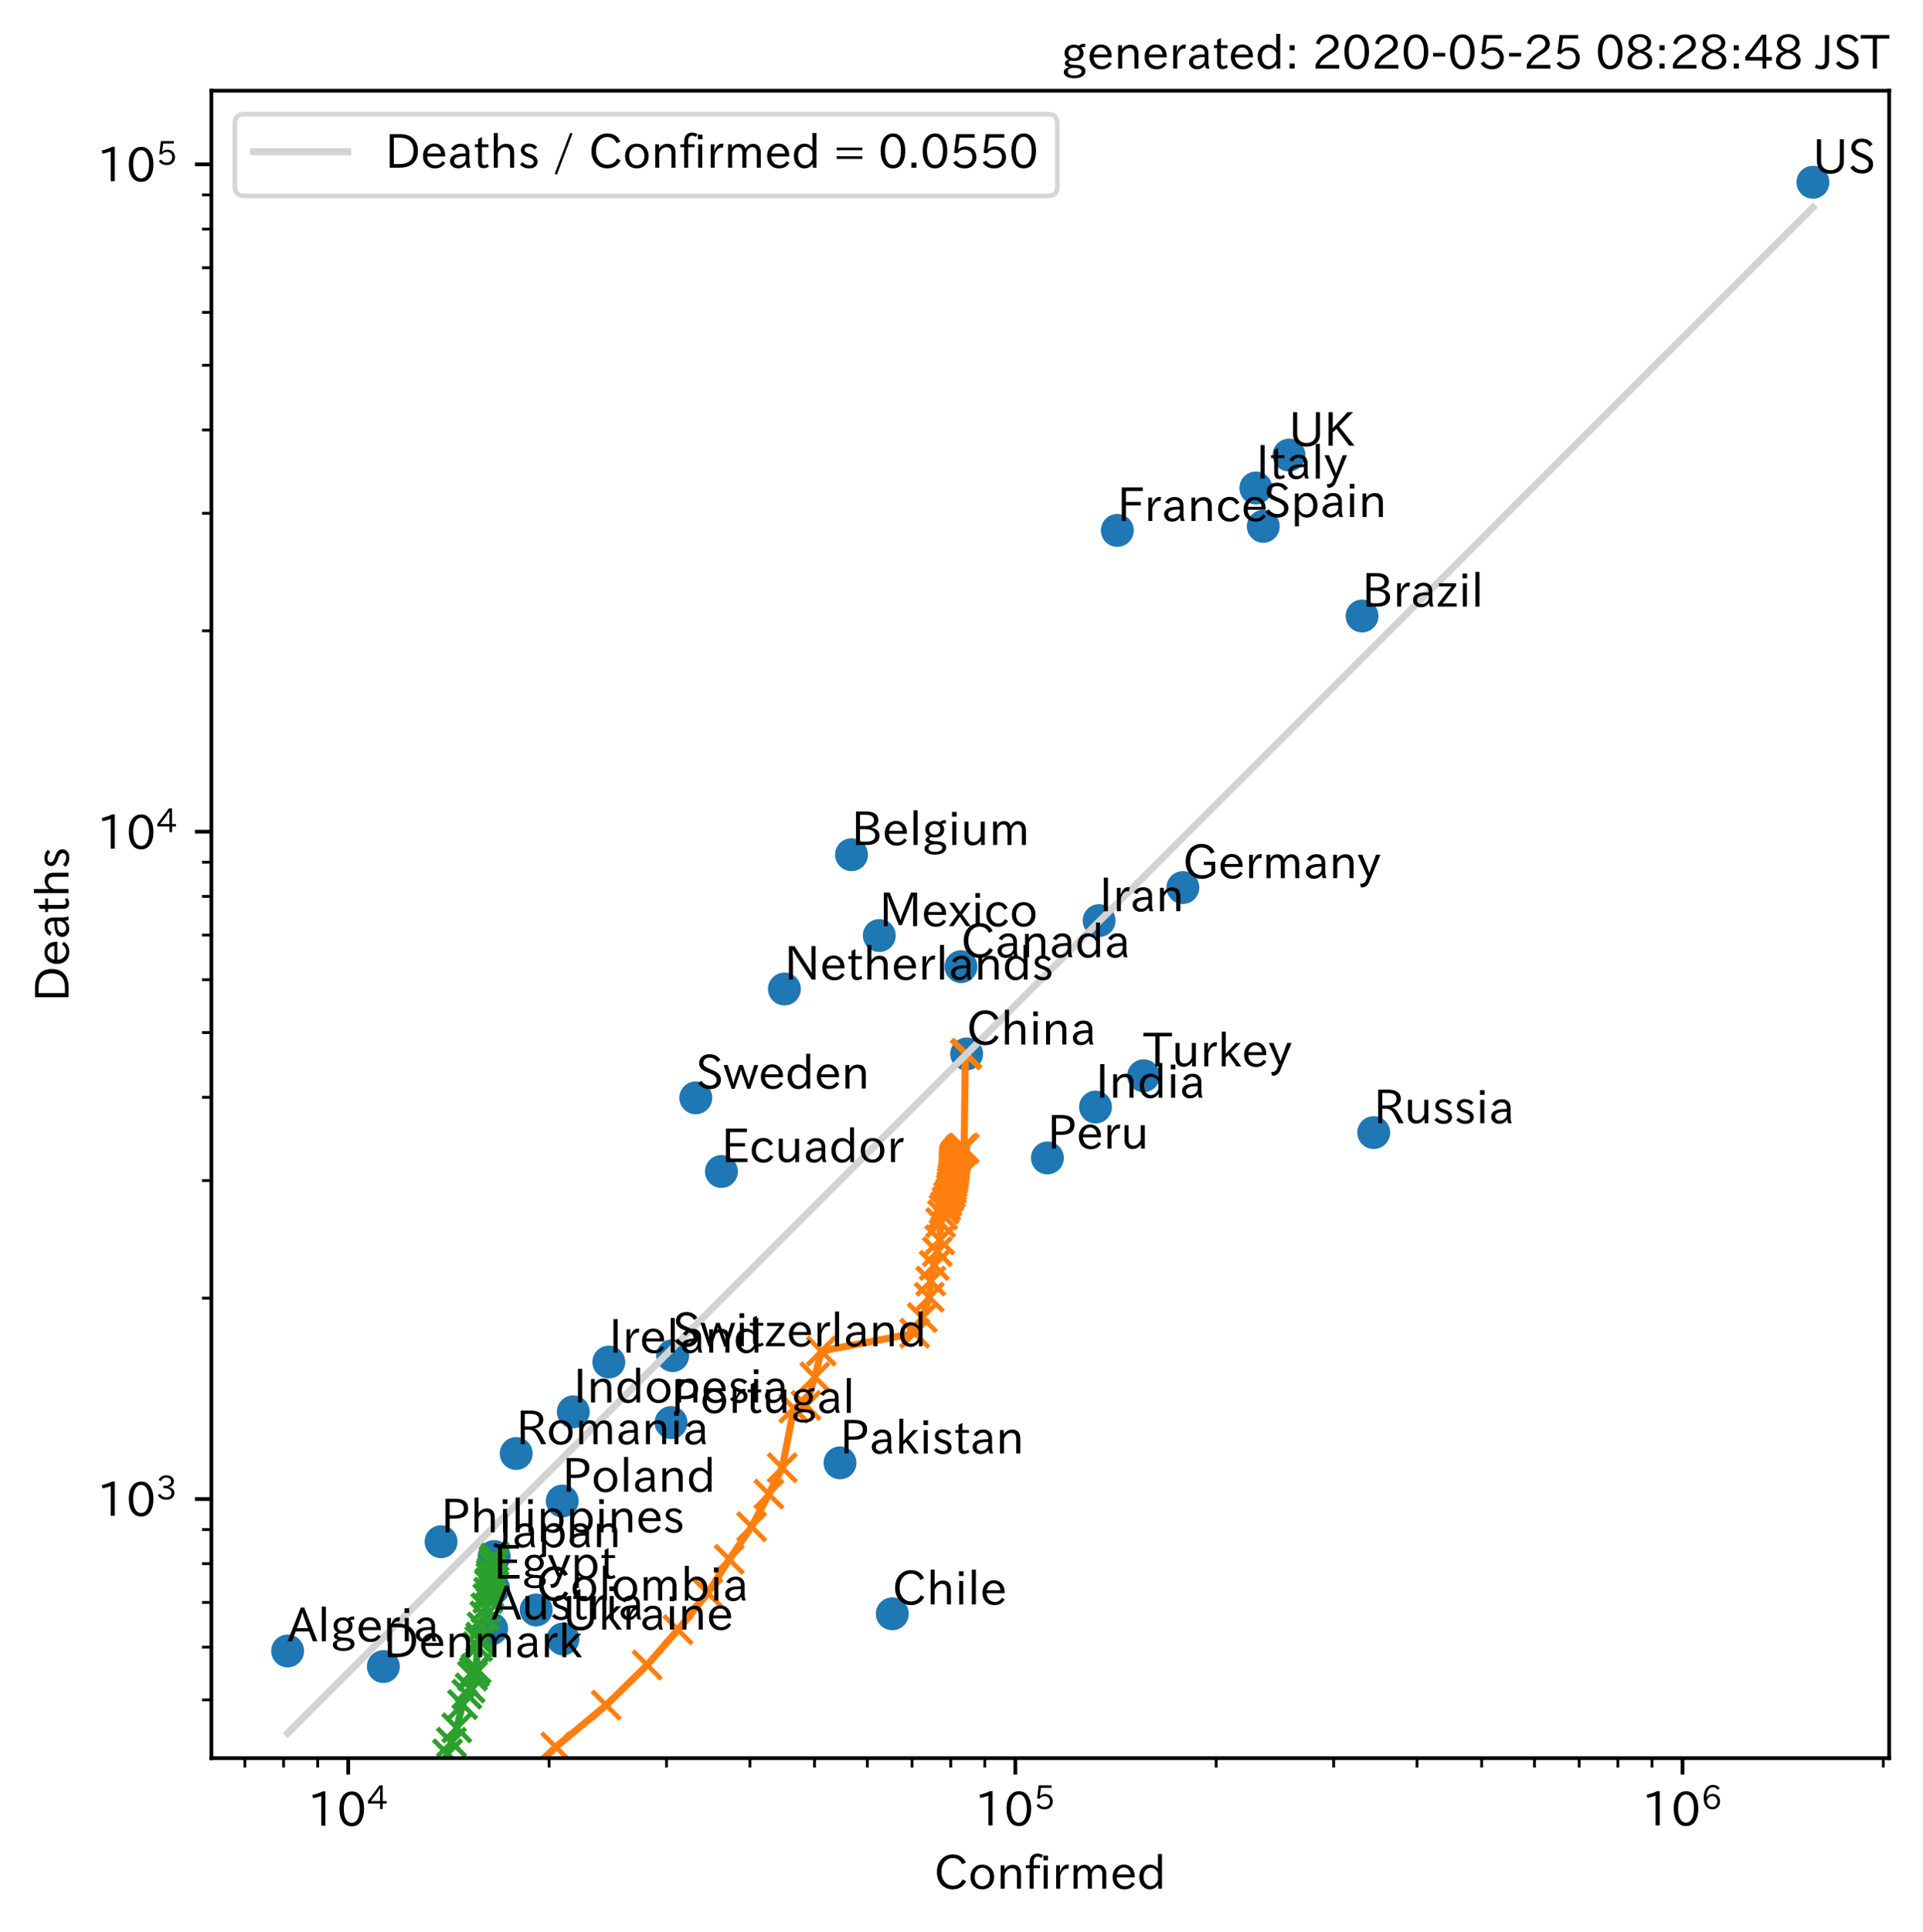 <?xml version="1.0" encoding="utf-8" standalone="no"?>
<!DOCTYPE svg PUBLIC "-//W3C//DTD SVG 1.1//EN"
  "http://www.w3.org/Graphics/SVG/1.1/DTD/svg11.dtd">
<!-- Created with matplotlib (https://matplotlib.org/) -->
<svg height="411.096pt" version="1.1" viewBox="0 0 409.311 411.096" width="409.311pt" xmlns="http://www.w3.org/2000/svg" xmlns:xlink="http://www.w3.org/1999/xlink">
 <defs>
  <style type="text/css">
*{stroke-linecap:butt;stroke-linejoin:round;}
  </style>
 </defs>
 <g id="figure_1">
  <g id="patch_1">
   <path d="M 0 411.096 
L 409.311 411.096 
L 409.311 0 
L 0 0 
z
" style="fill:#ffffff;"/>
  </g>
  <g id="axes_1">
   <g id="patch_2">
    <path d="M 44.991 374.115 
L 402.111 374.115 
L 402.111 19.299 
L 44.991 19.299 
z
" style="fill:#ffffff;"/>
   </g>
   <g id="matplotlib.axis_1">
    <g id="xtick_1">
     <g id="line2d_1">
      <defs>
       <path d="M 0 0 
L 0 3.5 
" id="m433401de25" style="stroke:#000000;stroke-width:0.8;"/>
      </defs>
      <g>
       <use style="stroke:#000000;stroke-width:0.8;" x="74.12" xlink:href="#m433401de25" y="374.115"/>
      </g>
     </g>
     <g id="text_1">
      <!-- $\mathdefault{10^{4}}$ -->
      <defs>
       <path d="M 38.484 0.984 
L 29.688 0.984 
L 29.688 64.109 
Q 21.438 61.281 12.312 59.328 
L 10.688 66.109 
Q 23.734 69.391 32.906 73.922 
L 38.484 73.922 
z
" id="IPAexGothic-49"/>
       <path d="M 31.844 73.828 
Q 45.016 73.828 52.094 61.625 
Q 57.719 51.953 57.719 36.625 
Q 57.719 21.438 52.094 11.578 
Q 45.125 -0.484 31.5 -0.484 
Q 17.922 -0.484 10.938 11.578 
Q 5.328 21.438 5.328 36.719 
Q 5.328 58.016 15.625 67.719 
Q 22.172 73.828 31.844 73.828 
z
M 31.5 66.656 
Q 23.688 66.656 19.188 58.734 
Q 14.594 50.734 14.594 36.625 
Q 14.594 22.75 19.094 14.797 
Q 23.641 6.984 31.5 6.984 
Q 40.922 6.984 45.453 18.016 
Q 48.438 25.344 48.438 37.109 
Q 48.438 50.875 43.844 58.734 
Q 39.203 66.656 31.5 66.656 
z
" id="IPAexGothic-48"/>
       <path d="M 59.578 18.109 
L 47.797 18.109 
L 47.797 0.984 
L 39.797 0.984 
L 39.797 18.109 
L 3.078 18.109 
L 3.078 26.125 
L 38.375 73.094 
L 47.797 73.094 
L 47.797 25.531 
L 59.578 25.531 
z
M 40.281 64.203 
L 39.984 64.203 
Q 35.594 57.125 31.297 51.312 
L 11.859 25.531 
L 39.797 25.531 
L 39.797 49.125 
Q 39.797 54.391 40.281 64.203 
z
" id="IPAexGothic-52"/>
      </defs>
      <g transform="translate(65.42 388.605)scale(0.1 -0.1)">
       <use transform="translate(0 0.287)" xlink:href="#IPAexGothic-49"/>
       <use transform="translate(62.988 0.287)" xlink:href="#IPAexGothic-48"/>
       <use transform="translate(126.865 35.834)scale(0.7)" xlink:href="#IPAexGothic-52"/>
      </g>
     </g>
    </g>
    <g id="xtick_2">
     <g id="line2d_2">
      <g>
       <use style="stroke:#000000;stroke-width:0.8;" x="216.12" xlink:href="#m433401de25" y="374.115"/>
      </g>
     </g>
     <g id="text_2">
      <!-- $\mathdefault{10^{5}}$ -->
      <defs>
       <path d="M 18.406 40.672 
Q 25.531 46.297 33.938 46.297 
Q 44 46.297 50.641 39.5 
Q 56.844 33.016 56.844 23.391 
Q 56.844 14.656 51.516 8.016 
Q 44.828 -0.484 31.734 -0.484 
Q 14.984 -0.484 7.328 12.25 
L 14.656 16.062 
Q 20.453 6.781 31.453 6.781 
Q 38.531 6.781 43.266 11.188 
Q 48.141 15.828 48.141 23.484 
Q 48.141 30.719 43.844 35.016 
Q 39.359 39.5 32.125 39.5 
Q 21.969 39.5 16.75 31.688 
L 9.234 32.672 
L 13.812 72.406 
L 53.219 72.406 
L 53.219 64.891 
L 20.953 64.891 
L 17.719 40.672 
z
" id="IPAexGothic-53"/>
      </defs>
      <g transform="translate(207.42 388.605)scale(0.1 -0.1)">
       <use transform="translate(0 0.769)" xlink:href="#IPAexGothic-49"/>
       <use transform="translate(62.988 0.769)" xlink:href="#IPAexGothic-48"/>
       <use transform="translate(126.865 36.316)scale(0.7)" xlink:href="#IPAexGothic-53"/>
      </g>
     </g>
    </g>
    <g id="xtick_3">
     <g id="line2d_3">
      <g>
       <use style="stroke:#000000;stroke-width:0.8;" x="358.121" xlink:href="#m433401de25" y="374.115"/>
      </g>
     </g>
     <g id="text_3">
      <!-- $\mathdefault{10^{6}}$ -->
      <defs>
       <path d="M 16.5 36.375 
Q 23.578 46.578 34.906 46.578 
Q 45.406 46.578 51.812 39.266 
Q 57.422 32.906 57.422 23.781 
Q 57.422 13.812 51.125 6.781 
Q 44.578 -0.484 34.031 -0.484 
Q 21.484 -0.484 14.406 9.078 
Q 7.516 18.406 7.516 34.812 
Q 7.516 53.516 15.828 64.203 
Q 23.344 73.828 35.5 73.828 
Q 49.859 73.828 56.391 62.891 
L 49.219 58.984 
Q 45.219 66.656 35.938 66.656 
Q 17.484 66.656 16.109 36.375 
z
M 33.453 39.797 
Q 26.312 39.797 21.625 34.469 
Q 17.438 29.688 17.438 24.078 
Q 17.438 18.062 21.141 13.188 
Q 26.125 6.688 33.734 6.688 
Q 41.703 6.688 45.953 13.188 
Q 48.828 17.625 48.828 23.484 
Q 48.828 30.375 45.016 34.812 
Q 40.625 39.797 33.453 39.797 
z
" id="IPAexGothic-54"/>
      </defs>
      <g transform="translate(349.421 388.605)scale(0.1 -0.1)">
       <use transform="translate(0 0.773)" xlink:href="#IPAexGothic-49"/>
       <use transform="translate(62.988 0.773)" xlink:href="#IPAexGothic-48"/>
       <use transform="translate(126.865 36.32)scale(0.7)" xlink:href="#IPAexGothic-54"/>
      </g>
     </g>
    </g>
    <g id="xtick_4">
     <g id="line2d_4">
      <defs>
       <path d="M 0 0 
L 0 2 
" id="mc3140ed96c" style="stroke:#000000;stroke-width:0.6;"/>
      </defs>
      <g>
       <use style="stroke:#000000;stroke-width:0.6;" x="52.123" xlink:href="#mc3140ed96c" y="374.115"/>
      </g>
     </g>
    </g>
    <g id="xtick_5">
     <g id="line2d_5">
      <g>
       <use style="stroke:#000000;stroke-width:0.6;" x="60.358" xlink:href="#mc3140ed96c" y="374.115"/>
      </g>
     </g>
    </g>
    <g id="xtick_6">
     <g id="line2d_6">
      <g>
       <use style="stroke:#000000;stroke-width:0.6;" x="67.622" xlink:href="#mc3140ed96c" y="374.115"/>
      </g>
     </g>
    </g>
    <g id="xtick_7">
     <g id="line2d_7">
      <g>
       <use style="stroke:#000000;stroke-width:0.6;" x="116.866" xlink:href="#mc3140ed96c" y="374.115"/>
      </g>
     </g>
    </g>
    <g id="xtick_8">
     <g id="line2d_8">
      <g>
       <use style="stroke:#000000;stroke-width:0.6;" x="141.871" xlink:href="#mc3140ed96c" y="374.115"/>
      </g>
     </g>
    </g>
    <g id="xtick_9">
     <g id="line2d_9">
      <g>
       <use style="stroke:#000000;stroke-width:0.6;" x="159.613" xlink:href="#mc3140ed96c" y="374.115"/>
      </g>
     </g>
    </g>
    <g id="xtick_10">
     <g id="line2d_10">
      <g>
       <use style="stroke:#000000;stroke-width:0.6;" x="173.374" xlink:href="#mc3140ed96c" y="374.115"/>
      </g>
     </g>
    </g>
    <g id="xtick_11">
     <g id="line2d_11">
      <g>
       <use style="stroke:#000000;stroke-width:0.6;" x="184.618" xlink:href="#mc3140ed96c" y="374.115"/>
      </g>
     </g>
    </g>
    <g id="xtick_12">
     <g id="line2d_12">
      <g>
       <use style="stroke:#000000;stroke-width:0.6;" x="194.124" xlink:href="#mc3140ed96c" y="374.115"/>
      </g>
     </g>
    </g>
    <g id="xtick_13">
     <g id="line2d_13">
      <g>
       <use style="stroke:#000000;stroke-width:0.6;" x="202.359" xlink:href="#mc3140ed96c" y="374.115"/>
      </g>
     </g>
    </g>
    <g id="xtick_14">
     <g id="line2d_14">
      <g>
       <use style="stroke:#000000;stroke-width:0.6;" x="209.623" xlink:href="#mc3140ed96c" y="374.115"/>
      </g>
     </g>
    </g>
    <g id="xtick_15">
     <g id="line2d_15">
      <g>
       <use style="stroke:#000000;stroke-width:0.6;" x="258.867" xlink:href="#mc3140ed96c" y="374.115"/>
      </g>
     </g>
    </g>
    <g id="xtick_16">
     <g id="line2d_16">
      <g>
       <use style="stroke:#000000;stroke-width:0.6;" x="283.872" xlink:href="#mc3140ed96c" y="374.115"/>
      </g>
     </g>
    </g>
    <g id="xtick_17">
     <g id="line2d_17">
      <g>
       <use style="stroke:#000000;stroke-width:0.6;" x="301.613" xlink:href="#mc3140ed96c" y="374.115"/>
      </g>
     </g>
    </g>
    <g id="xtick_18">
     <g id="line2d_18">
      <g>
       <use style="stroke:#000000;stroke-width:0.6;" x="315.375" xlink:href="#mc3140ed96c" y="374.115"/>
      </g>
     </g>
    </g>
    <g id="xtick_19">
     <g id="line2d_19">
      <g>
       <use style="stroke:#000000;stroke-width:0.6;" x="326.618" xlink:href="#mc3140ed96c" y="374.115"/>
      </g>
     </g>
    </g>
    <g id="xtick_20">
     <g id="line2d_20">
      <g>
       <use style="stroke:#000000;stroke-width:0.6;" x="336.125" xlink:href="#mc3140ed96c" y="374.115"/>
      </g>
     </g>
    </g>
    <g id="xtick_21">
     <g id="line2d_21">
      <g>
       <use style="stroke:#000000;stroke-width:0.6;" x="344.36" xlink:href="#mc3140ed96c" y="374.115"/>
      </g>
     </g>
    </g>
    <g id="xtick_22">
     <g id="line2d_22">
      <g>
       <use style="stroke:#000000;stroke-width:0.6;" x="351.623" xlink:href="#mc3140ed96c" y="374.115"/>
      </g>
     </g>
    </g>
    <g id="xtick_23">
     <g id="line2d_23">
      <g>
       <use style="stroke:#000000;stroke-width:0.6;" x="400.867" xlink:href="#mc3140ed96c" y="374.115"/>
      </g>
     </g>
    </g>
    <g id="text_4">
     <!-- Confirmed -->
     <defs>
      <path d="M 68.016 17 
Q 65.328 10.844 60.297 6.688 
Q 51.766 -0.484 39.984 -0.484 
Q 24.812 -0.484 14.984 10.203 
Q 5.906 20.219 5.906 36.422 
Q 5.906 53.219 15.828 63.719 
Q 25.297 73.828 39.594 73.828 
Q 59.578 73.828 67.531 56.688 
L 59.516 52.984 
Q 53.516 66.219 39.703 66.219 
Q 29.547 66.219 22.703 58.5 
Q 15.531 50.25 15.531 36.281 
Q 15.531 24.219 21.625 16.5 
Q 28.766 7.375 40.047 7.375 
Q 54 7.375 60.594 20.609 
z
" id="IPAexGothic-67"/>
      <path d="M 29.984 52.203 
Q 40.531 52.203 47.75 45.125 
Q 55.172 37.703 55.172 25.594 
Q 55.172 13.875 47.906 6.594 
Q 40.766 -0.484 29.984 -0.484 
Q 19.188 -0.484 12.203 6.5 
Q 4.891 13.766 4.891 25.875 
Q 4.891 37.703 12.312 45.125 
Q 19.391 52.203 29.984 52.203 
z
M 29.984 45.609 
Q 23.734 45.609 19.391 41.109 
Q 13.875 35.594 13.875 25.781 
Q 13.875 16.109 19.281 10.688 
Q 23.688 6.297 29.984 6.297 
Q 36.422 6.297 40.766 10.797 
Q 46.188 16.219 46.188 26.125 
Q 46.188 35.453 40.672 41.109 
Q 36.188 45.609 29.984 45.609 
z
" id="IPAexGothic-111"/>
      <path d="M 52 0.984 
L 43.406 0.984 
L 43.406 31.891 
Q 43.406 44.578 32.906 44.578 
Q 22.312 44.578 17.391 31.891 
L 17.391 0.984 
L 8.797 0.984 
L 8.797 50.781 
L 16.797 50.781 
L 16.797 41.797 
Q 23.828 51.812 34.719 51.812 
Q 52 51.812 52 32.375 
z
" id="IPAexGothic-110"/>
      <path d="M 38.375 72.219 
L 34.812 66.312 
Q 31.109 69.094 27.203 69.094 
Q 18.5 69.094 18.5 57.375 
L 18.5 50.781 
L 32.078 50.781 
L 32.078 44.672 
L 18.5 44.672 
L 18.5 0.984 
L 10.016 0.984 
L 10.016 44.672 
L 1.906 44.672 
L 1.906 50.781 
L 10.016 50.781 
L 10.016 57.172 
Q 10.016 65.438 13.922 70.062 
Q 18.75 75.688 26.703 75.688 
Q 33.062 75.688 38.375 72.219 
z
" id="IPAexGothic-102"/>
      <path d="M 18.406 61.375 
L 8.594 61.375 
L 8.594 71.391 
L 18.406 71.391 
z
M 17.781 0.984 
L 9.188 0.984 
L 9.188 50.781 
L 17.781 50.781 
z
" id="IPAexGothic-105"/>
      <path d="M 36.078 51.812 
L 34.578 43.266 
Q 32.906 43.609 31.594 43.609 
Q 25.828 43.609 22.078 38.188 
Q 17.391 31.344 17.391 26.172 
L 17.391 0.984 
L 8.797 0.984 
L 8.797 50.781 
L 16.891 50.781 
L 16.5 35.984 
L 16.703 35.984 
Q 22.219 52.203 32.766 52.203 
Q 34.469 52.203 36.078 51.812 
z
" id="IPAexGothic-114"/>
      <path d="M 78.469 0.984 
L 69.875 0.984 
L 69.875 32.172 
Q 69.875 44.828 60.109 44.828 
Q 55.469 44.828 51.609 40.531 
Q 48.875 37.453 47.797 32.859 
L 47.797 0.984 
L 39.203 0.984 
L 39.203 32.281 
Q 39.203 44.828 29.984 44.828 
Q 25.094 44.828 21.391 40.531 
Q 17.391 36.031 17.391 31.891 
L 17.391 0.984 
L 8.797 0.984 
L 8.797 50.781 
L 16.797 50.781 
L 16.797 42.188 
Q 21.734 51.812 31.688 51.812 
Q 42.578 51.812 46.188 41.359 
Q 51.609 51.812 61.766 51.812 
Q 69.969 51.812 74.562 46 
Q 78.469 41.219 78.469 32.375 
z
" id="IPAexGothic-109"/>
      <path d="M 13.484 24.906 
Q 13.922 16.266 18.891 11.281 
Q 23.969 6.203 31.203 6.203 
Q 40.719 6.203 46.297 15.094 
L 51.906 11.375 
Q 44.828 -0.484 30.172 -0.484 
Q 19.094 -0.484 11.969 6.594 
Q 4.781 13.812 4.781 25.641 
Q 4.781 38.188 12.312 45.703 
Q 19 52.391 29 52.391 
Q 38.422 52.391 44.781 46.188 
Q 51.906 38.969 51.906 26.906 
L 51.906 24.906 
z
M 43.062 31.203 
Q 42.328 37.984 38.281 41.891 
Q 34.281 45.906 28.812 45.906 
Q 22.469 45.906 17.969 40.484 
Q 14.891 36.812 13.969 31.203 
z
" id="IPAexGothic-101"/>
      <path d="M 52.984 0.984 
L 45.172 0.984 
L 45.172 9.672 
Q 38.141 -0.484 27.391 -0.484 
Q 18.453 -0.484 12.312 5.812 
Q 4.891 13.188 4.891 25.984 
Q 4.891 38.531 12.062 45.906 
Q 18.266 52.203 27.391 52.203 
Q 37.25 52.203 44.484 43.891 
L 44.484 74.906 
L 52.984 74.906 
z
M 44.484 20.359 
L 44.484 32.766 
Q 44.484 37.703 38.375 42.281 
Q 34.078 45.406 28.953 45.406 
Q 23.188 45.406 19.188 41.406 
Q 13.875 36.078 13.875 26.219 
Q 13.875 17.328 18.266 11.719 
Q 22.516 6.391 28.859 6.391 
Q 36.281 6.391 41.5 13.672 
Q 44.484 17.719 44.484 20.359 
z
" id="IPAexGothic-100"/>
     </defs>
     <g transform="translate(198.833 401.996)scale(0.1 -0.1)">
      <use xlink:href="#IPAexGothic-67"/>
      <use x="72.51" xlink:href="#IPAexGothic-111"/>
      <use x="132.91" xlink:href="#IPAexGothic-110"/>
      <use x="193.311" xlink:href="#IPAexGothic-102"/>
      <use x="223.926" xlink:href="#IPAexGothic-105"/>
      <use x="250.928" xlink:href="#IPAexGothic-114"/>
      <use x="287.939" xlink:href="#IPAexGothic-109"/>
      <use x="375.049" xlink:href="#IPAexGothic-101"/>
      <use x="431.934" xlink:href="#IPAexGothic-100"/>
     </g>
    </g>
   </g>
   <g id="matplotlib.axis_2">
    <g id="ytick_1">
     <g id="line2d_24">
      <defs>
       <path d="M 0 0 
L -3.5 0 
" id="mf3c7240101" style="stroke:#000000;stroke-width:0.8;"/>
      </defs>
      <g>
       <use style="stroke:#000000;stroke-width:0.8;" x="44.991" xlink:href="#mf3c7240101" y="318.979"/>
      </g>
     </g>
     <g id="text_5">
      <!-- $\mathdefault{10^{3}}$ -->
      <defs>
       <path d="M 37.203 37.797 
Q 54.781 34.625 54.781 19.969 
Q 54.781 11.188 48.875 5.562 
Q 42.328 -0.484 30.375 -0.484 
Q 12.453 -0.484 4.5 13.766 
L 11.812 17.672 
Q 17.328 6.891 30.281 6.891 
Q 37.891 6.891 42.094 10.797 
Q 46.094 14.5 46.094 20.172 
Q 46.094 26.859 40.094 30.906 
Q 34.625 34.578 25.688 34.578 
L 21.297 34.578 
L 21.297 41.703 
L 25.875 41.703 
Q 34.859 41.703 39.594 45.125 
Q 44.672 48.734 44.672 54.828 
Q 44.672 61.469 38.969 64.656 
Q 35.297 66.844 30.172 66.844 
Q 19.344 66.844 14.109 55.906 
L 6.781 59.422 
Q 14.016 73.828 30.281 73.828 
Q 40.578 73.828 46.969 68.656 
Q 53.375 63.578 53.375 55.219 
Q 53.375 47.312 47.172 42.281 
Q 43.172 39.062 37.203 38.188 
z
" id="IPAexGothic-51"/>
      </defs>
      <g transform="translate(20.591 322.725)scale(0.1 -0.1)">
       <use transform="translate(0 0.773)" xlink:href="#IPAexGothic-49"/>
       <use transform="translate(62.988 0.773)" xlink:href="#IPAexGothic-48"/>
       <use transform="translate(126.865 36.32)scale(0.7)" xlink:href="#IPAexGothic-51"/>
      </g>
     </g>
    </g>
    <g id="ytick_2">
     <g id="line2d_25">
      <g>
       <use style="stroke:#000000;stroke-width:0.8;" x="44.991" xlink:href="#mf3c7240101" y="176.979"/>
      </g>
     </g>
     <g id="text_6">
      <!-- $\mathdefault{10^{4}}$ -->
      <g transform="translate(20.591 180.724)scale(0.1 -0.1)">
       <use transform="translate(0 0.287)" xlink:href="#IPAexGothic-49"/>
       <use transform="translate(62.988 0.287)" xlink:href="#IPAexGothic-48"/>
       <use transform="translate(126.865 35.834)scale(0.7)" xlink:href="#IPAexGothic-52"/>
      </g>
     </g>
    </g>
    <g id="ytick_3">
     <g id="line2d_26">
      <g>
       <use style="stroke:#000000;stroke-width:0.8;" x="44.991" xlink:href="#mf3c7240101" y="34.978"/>
      </g>
     </g>
     <g id="text_7">
      <!-- $\mathdefault{10^{5}}$ -->
      <g transform="translate(20.591 38.723)scale(0.1 -0.1)">
       <use transform="translate(0 0.769)" xlink:href="#IPAexGothic-49"/>
       <use transform="translate(62.988 0.769)" xlink:href="#IPAexGothic-48"/>
       <use transform="translate(126.865 36.316)scale(0.7)" xlink:href="#IPAexGothic-53"/>
      </g>
     </g>
    </g>
    <g id="ytick_4">
     <g id="line2d_27">
      <defs>
       <path d="M 0 0 
L -2 0 
" id="m19ee15b582" style="stroke:#000000;stroke-width:0.6;"/>
      </defs>
      <g>
       <use style="stroke:#000000;stroke-width:0.6;" x="44.991" xlink:href="#m19ee15b582" y="361.726"/>
      </g>
     </g>
    </g>
    <g id="ytick_5">
     <g id="line2d_28">
      <g>
       <use style="stroke:#000000;stroke-width:0.6;" x="44.991" xlink:href="#m19ee15b582" y="350.482"/>
      </g>
     </g>
    </g>
    <g id="ytick_6">
     <g id="line2d_29">
      <g>
       <use style="stroke:#000000;stroke-width:0.6;" x="44.991" xlink:href="#m19ee15b582" y="340.975"/>
      </g>
     </g>
    </g>
    <g id="ytick_7">
     <g id="line2d_30">
      <g>
       <use style="stroke:#000000;stroke-width:0.6;" x="44.991" xlink:href="#m19ee15b582" y="332.741"/>
      </g>
     </g>
    </g>
    <g id="ytick_8">
     <g id="line2d_31">
      <g>
       <use style="stroke:#000000;stroke-width:0.6;" x="44.991" xlink:href="#m19ee15b582" y="325.477"/>
      </g>
     </g>
    </g>
    <g id="ytick_9">
     <g id="line2d_32">
      <g>
       <use style="stroke:#000000;stroke-width:0.6;" x="44.991" xlink:href="#m19ee15b582" y="276.233"/>
      </g>
     </g>
    </g>
    <g id="ytick_10">
     <g id="line2d_33">
      <g>
       <use style="stroke:#000000;stroke-width:0.6;" x="44.991" xlink:href="#m19ee15b582" y="251.228"/>
      </g>
     </g>
    </g>
    <g id="ytick_11">
     <g id="line2d_34">
      <g>
       <use style="stroke:#000000;stroke-width:0.6;" x="44.991" xlink:href="#m19ee15b582" y="233.486"/>
      </g>
     </g>
    </g>
    <g id="ytick_12">
     <g id="line2d_35">
      <g>
       <use style="stroke:#000000;stroke-width:0.6;" x="44.991" xlink:href="#m19ee15b582" y="219.725"/>
      </g>
     </g>
    </g>
    <g id="ytick_13">
     <g id="line2d_36">
      <g>
       <use style="stroke:#000000;stroke-width:0.6;" x="44.991" xlink:href="#m19ee15b582" y="208.481"/>
      </g>
     </g>
    </g>
    <g id="ytick_14">
     <g id="line2d_37">
      <g>
       <use style="stroke:#000000;stroke-width:0.6;" x="44.991" xlink:href="#m19ee15b582" y="198.975"/>
      </g>
     </g>
    </g>
    <g id="ytick_15">
     <g id="line2d_38">
      <g>
       <use style="stroke:#000000;stroke-width:0.6;" x="44.991" xlink:href="#m19ee15b582" y="190.74"/>
      </g>
     </g>
    </g>
    <g id="ytick_16">
     <g id="line2d_39">
      <g>
       <use style="stroke:#000000;stroke-width:0.6;" x="44.991" xlink:href="#m19ee15b582" y="183.476"/>
      </g>
     </g>
    </g>
    <g id="ytick_17">
     <g id="line2d_40">
      <g>
       <use style="stroke:#000000;stroke-width:0.6;" x="44.991" xlink:href="#m19ee15b582" y="134.232"/>
      </g>
     </g>
    </g>
    <g id="ytick_18">
     <g id="line2d_41">
      <g>
       <use style="stroke:#000000;stroke-width:0.6;" x="44.991" xlink:href="#m19ee15b582" y="109.227"/>
      </g>
     </g>
    </g>
    <g id="ytick_19">
     <g id="line2d_42">
      <g>
       <use style="stroke:#000000;stroke-width:0.6;" x="44.991" xlink:href="#m19ee15b582" y="91.486"/>
      </g>
     </g>
    </g>
    <g id="ytick_20">
     <g id="line2d_43">
      <g>
       <use style="stroke:#000000;stroke-width:0.6;" x="44.991" xlink:href="#m19ee15b582" y="77.724"/>
      </g>
     </g>
    </g>
    <g id="ytick_21">
     <g id="line2d_44">
      <g>
       <use style="stroke:#000000;stroke-width:0.6;" x="44.991" xlink:href="#m19ee15b582" y="66.481"/>
      </g>
     </g>
    </g>
    <g id="ytick_22">
     <g id="line2d_45">
      <g>
       <use style="stroke:#000000;stroke-width:0.6;" x="44.991" xlink:href="#m19ee15b582" y="56.974"/>
      </g>
     </g>
    </g>
    <g id="ytick_23">
     <g id="line2d_46">
      <g>
       <use style="stroke:#000000;stroke-width:0.6;" x="44.991" xlink:href="#m19ee15b582" y="48.739"/>
      </g>
     </g>
    </g>
    <g id="ytick_24">
     <g id="line2d_47">
      <g>
       <use style="stroke:#000000;stroke-width:0.6;" x="44.991" xlink:href="#m19ee15b582" y="41.475"/>
      </g>
     </g>
    </g>
    <g id="text_8">
     <!-- Deaths -->
     <defs>
      <path d="M 9.516 72.406 
L 31 72.406 
Q 49.359 72.406 59.234 63.281 
Q 69.625 53.812 69.625 36.812 
Q 69.625 16.359 54.938 6.891 
Q 45.703 0.984 30.328 0.984 
L 9.516 0.984 
z
M 18.312 8.688 
L 29.594 8.688 
Q 60.203 8.688 60.203 36.812 
Q 60.203 64.797 30.125 64.797 
L 18.312 64.797 
z
" id="IPAexGothic-68"/>
      <path d="M 49.312 0.984 
L 41.75 0.984 
Q 39.984 4.734 39.547 8.688 
L 39.203 8.688 
Q 33.547 -0.391 22.312 -0.391 
Q 14.594 -0.391 9.719 4.5 
Q 5.422 8.797 5.422 14.984 
Q 5.422 30.422 32.031 31.203 
L 38.719 31.391 
L 38.719 33.984 
Q 38.719 39.203 35.75 42.188 
Q 32.625 45.312 27.734 45.312 
Q 19.344 45.312 15.141 37.156 
L 7.719 40.578 
Q 14.656 52 27.938 52 
Q 37.109 52 42.047 46.875 
Q 46.625 42.281 46.625 33.891 
L 46.625 15.578 
Q 46.625 6.25 49.312 0.984 
z
M 38.922 25.391 
L 33.453 25.297 
Q 14.109 24.859 14.109 14.891 
Q 14.109 11.375 16.406 9.078 
Q 19.234 6.297 23.828 6.297 
Q 30.219 6.297 34.906 10.984 
Q 38.922 15.141 38.922 21 
z
" id="IPAexGothic-97"/>
      <path d="M 33.203 3.766 
Q 27.641 -0.094 21.828 -0.094 
Q 10.203 -0.094 10.203 12.984 
L 10.203 44.672 
L 3.422 44.672 
L 3.422 50.781 
L 10.203 50.781 
L 10.203 61.969 
L 18.406 66.062 
L 18.406 50.781 
L 32.234 50.781 
L 32.234 44.672 
L 18.406 44.672 
L 18.406 14.156 
Q 18.406 6.5 23.641 6.5 
Q 27.156 6.5 30.328 9.188 
z
" id="IPAexGothic-116"/>
      <path d="M 52.297 0.984 
L 43.703 0.984 
L 43.703 31.891 
Q 43.703 44.578 33.297 44.578 
Q 22.609 44.578 17.672 31.891 
L 17.672 0.984 
L 9.078 0.984 
L 9.078 74.906 
L 17.672 74.906 
L 17.672 42.281 
Q 24.469 51.812 35.109 51.812 
Q 52.297 51.812 52.297 32.375 
z
" id="IPAexGothic-104"/>
      <path d="M 34.906 39.797 
Q 30.281 45.797 23.188 45.797 
Q 13.922 45.797 13.922 38.672 
Q 13.922 33.641 23.922 30.375 
L 27.203 29.297 
Q 41.406 24.656 41.406 13.969 
Q 41.406 6.781 35.5 2.688 
Q 30.812 -0.484 23.391 -0.484 
Q 11.969 -0.484 4 7.859 
L 9.422 12.797 
Q 15.578 6.203 23.688 6.203 
Q 33.297 6.203 33.297 13.672 
Q 33.297 19.344 22.703 23.094 
L 19.281 24.266 
Q 5.906 28.953 5.906 37.984 
Q 5.906 43.703 9.812 47.609 
Q 14.5 52.297 22.703 52.297 
Q 33.688 52.297 40.719 44.672 
z
" id="IPAexGothic-115"/>
     </defs>
     <g transform="translate(14.691 213.16)rotate(-90)scale(0.1 -0.1)">
      <use xlink:href="#IPAexGothic-68"/>
      <use x="75.684" xlink:href="#IPAexGothic-101"/>
      <use x="132.568" xlink:href="#IPAexGothic-97"/>
      <use x="187.549" xlink:href="#IPAexGothic-116"/>
      <use x="222.168" xlink:href="#IPAexGothic-104"/>
      <use x="282.861" xlink:href="#IPAexGothic-115"/>
     </g>
    </g>
   </g>
   <g id="line2d_48">
    <defs>
     <path d="M 0 3 
C 0.796 3 1.559 2.684 2.121 2.121 
C 2.684 1.559 3 0.796 3 0 
C 3 -0.796 2.684 -1.559 2.121 -2.121 
C 1.559 -2.684 0.796 -3 0 -3 
C -0.796 -3 -1.559 -2.684 -2.121 -2.121 
C -2.684 -1.559 -3 -0.796 -3 0 
C -3 0.796 -2.684 1.559 -2.121 2.121 
C -1.559 2.684 -0.796 3 0 3 
z
" id="m18d8ef4078" style="stroke:#1f77b4;"/>
    </defs>
    <g clip-path="url(#pd77f9963dd)">
     <use style="fill:#1f77b4;stroke:#1f77b4;" x="61.223" xlink:href="#m18d8ef4078" y="351.31"/>
     <use style="fill:#1f77b4;stroke:#1f77b4;" x="385.878" xlink:href="#m18d8ef4078" y="38.787"/>
     <use style="fill:#1f77b4;stroke:#1f77b4;" x="289.916" xlink:href="#m18d8ef4078" y="131.082"/>
     <use style="fill:#1f77b4;stroke:#1f77b4;" x="222.943" xlink:href="#m18d8ef4078" y="246.405"/>
     <use style="fill:#1f77b4;stroke:#1f77b4;" x="204.549" xlink:href="#m18d8ef4078" y="205.698"/>
     <use style="fill:#1f77b4;stroke:#1f77b4;" x="189.926" xlink:href="#m18d8ef4078" y="343.401"/>
     <use style="fill:#1f77b4;stroke:#1f77b4;" x="187.162" xlink:href="#m18d8ef4078" y="199.072"/>
     <use style="fill:#1f77b4;stroke:#1f77b4;" x="153.555" xlink:href="#m18d8ef4078" y="249.285"/>
     <use style="fill:#1f77b4;stroke:#1f77b4;" x="114.127" xlink:href="#m18d8ef4078" y="342.582"/>
     <use style="fill:#1f77b4;stroke:#1f77b4;" x="233.948" xlink:href="#m18d8ef4078" y="195.89"/>
     <use style="fill:#1f77b4;stroke:#1f77b4;" x="178.803" xlink:href="#m18d8ef4078" y="311.279"/>
     <use style="fill:#1f77b4;stroke:#1f77b4;" x="105.051" xlink:href="#m18d8ef4078" y="337.967"/>
     <use style="fill:#1f77b4;stroke:#1f77b4;" x="292.398" xlink:href="#m18d8ef4078" y="241.003"/>
     <use style="fill:#1f77b4;stroke:#1f77b4;" x="274.369" xlink:href="#m18d8ef4078" y="96.838"/>
     <use style="fill:#1f77b4;stroke:#1f77b4;" x="268.888" xlink:href="#m18d8ef4078" y="112.006"/>
     <use style="fill:#1f77b4;stroke:#1f77b4;" x="267.305" xlink:href="#m18d8ef4078" y="103.846"/>
     <use style="fill:#1f77b4;stroke:#1f77b4;" x="251.777" xlink:href="#m18d8ef4078" y="188.865"/>
     <use style="fill:#1f77b4;stroke:#1f77b4;" x="243.42" xlink:href="#m18d8ef4078" y="228.912"/>
     <use style="fill:#1f77b4;stroke:#1f77b4;" x="237.82" xlink:href="#m18d8ef4078" y="112.866"/>
     <use style="fill:#1f77b4;stroke:#1f77b4;" x="181.248" xlink:href="#m18d8ef4078" y="181.873"/>
     <use style="fill:#1f77b4;stroke:#1f77b4;" x="166.964" xlink:href="#m18d8ef4078" y="210.455"/>
     <use style="fill:#1f77b4;stroke:#1f77b4;" x="148.099" xlink:href="#m18d8ef4078" y="233.61"/>
     <use style="fill:#1f77b4;stroke:#1f77b4;" x="143.177" xlink:href="#m18d8ef4078" y="288.471"/>
     <use style="fill:#1f77b4;stroke:#1f77b4;" x="142.832" xlink:href="#m18d8ef4078" y="302.704"/>
     <use style="fill:#1f77b4;stroke:#1f77b4;" x="129.588" xlink:href="#m18d8ef4078" y="289.84"/>
     <use style="fill:#1f77b4;stroke:#1f77b4;" x="119.834" xlink:href="#m18d8ef4078" y="348.759"/>
     <use style="fill:#1f77b4;stroke:#1f77b4;" x="119.672" xlink:href="#m18d8ef4078" y="319.412"/>
     <use style="fill:#1f77b4;stroke:#1f77b4;" x="109.877" xlink:href="#m18d8ef4078" y="309.297"/>
     <use style="fill:#1f77b4;stroke:#1f77b4;" x="104.654" xlink:href="#m18d8ef4078" y="346.598"/>
     <use style="fill:#1f77b4;stroke:#1f77b4;" x="81.597" xlink:href="#m18d8ef4078" y="354.627"/>
     <use style="fill:#1f77b4;stroke:#1f77b4;" x="233.18" xlink:href="#m18d8ef4078" y="235.572"/>
     <use style="fill:#1f77b4;stroke:#1f77b4;" x="122.025" xlink:href="#m18d8ef4078" y="300.426"/>
     <use style="fill:#1f77b4;stroke:#1f77b4;" x="205.752" xlink:href="#m18d8ef4078" y="224.267"/>
     <use style="fill:#1f77b4;stroke:#1f77b4;" x="105.189" xlink:href="#m18d8ef4078" y="331.218"/>
     <use style="fill:#1f77b4;stroke:#1f77b4;" x="93.88" xlink:href="#m18d8ef4078" y="328.066"/>
    </g>
   </g>
   <g id="line2d_49">
    <path clip-path="url(#pd77f9963dd)" d="M 74.624 412.096 
L 84.437 402.291 
L 96.654 392.412 
L 107.701 381.814 
L 118.302 371.748 
L 129.036 362.846 
L 137.748 354.298 
L 144.312 346.792 
L 150.665 338.982 
L 155.222 331.822 
L 159.974 324.863 
L 163.652 317.94 
L 166.505 312.322 
L 168.965 299.655 
L 171.556 299.072 
L 173.44 292.995 
L 174.805 287.501 
L 194.681 283.697 
L 196.312 280.378 
L 197.784 276.048 
L 198.111 272.61 
L 198.845 269.271 
L 199.513 266.34 
L 200.036 263.843 
L 200.211 260.171 
L 200.623 258.507 
L 200.949 257.316 
L 201.294 256.661 
L 201.553 255.681 
L 201.89 254.651 
L 202.334 253.895 
L 202.493 253 
L 202.593 252.348 
L 202.683 251.558 
L 202.793 250.92 
L 202.905 250.31 
L 202.983 249.745 
L 203.018 249.206 
L 203.052 248.75 
L 203.067 248.415 
L 203.091 247.984 
L 203.111 247.77 
L 203.118 247.634 
L 203.141 247.363 
L 203.162 247.171 
L 203.184 246.902 
L 203.213 246.653 
L 203.213 246.653 
L 203.257 246.443 
L 203.353 246.235 
L 203.441 246.083 
L 203.503 245.97 
L 203.581 245.8 
L 203.691 245.668 
L 203.767 245.593 
L 203.852 245.481 
L 203.94 245.387 
L 204.055 245.331 
L 204.149 245.238 
L 204.217 245.163 
L 204.29 245.089 
L 204.355 244.959 
L 204.424 244.847 
L 204.482 244.773 
L 204.536 244.699 
L 204.577 244.644 
L 204.633 244.607 
L 204.682 244.607 
L 204.746 244.57 
L 204.814 244.533 
L 204.856 244.515 
L 204.903 244.441 
L 204.986 244.441 
L 205.071 244.404 
L 205.144 244.404 
L 205.18 244.386 
L 205.219 244.386 
L 205.477 224.307 
L 205.5 224.307 
L 205.515 224.307 
L 205.542 224.307 
L 205.551 224.307 
L 205.578 224.307 
L 205.589 224.307 
L 205.596 224.307 
L 205.606 224.307 
L 205.616 224.307 
L 205.618 224.293 
L 205.622 224.293 
L 205.638 224.293 
L 205.641 224.293 
L 205.65 224.293 
L 205.652 224.293 
L 205.656 224.293 
L 205.661 224.293 
L 205.664 224.293 
L 205.665 224.293 
L 205.667 224.293 
L 205.672 224.293 
L 205.673 224.293 
L 205.683 224.293 
L 205.697 224.293 
L 205.698 224.28 
L 205.703 224.28 
L 205.708 224.28 
L 205.711 224.28 
L 205.718 224.28 
L 205.722 224.267 
L 205.73 224.267 
L 205.734 224.267 
L 205.738 224.267 
L 205.739 224.267 
L 205.749 224.267 
L 205.75 224.267 
L 205.752 224.267 
" style="fill:none;stroke:#ff7f0e;stroke-linecap:square;stroke-width:1.5;"/>
    <defs>
     <path d="M -3 3 
L 3 -3 
M -3 -3 
L 3 3 
" id="m7290c7bc37" style="stroke:#ff7f0e;"/>
    </defs>
    <g clip-path="url(#pd77f9963dd)">
     <use style="fill:#ff7f0e;stroke:#ff7f0e;" x="-1" xlink:href="#m7290c7bc37" y="472.118"/>
     <use style="fill:#ff7f0e;stroke:#ff7f0e;" x="25.381" xlink:href="#m7290c7bc37" y="457.386"/>
     <use style="fill:#ff7f0e;stroke:#ff7f0e;" x="42.586" xlink:href="#m7290c7bc37" y="443.858"/>
     <use style="fill:#ff7f0e;stroke:#ff7f0e;" x="58.289" xlink:href="#m7290c7bc37" y="428.256"/>
     <use style="fill:#ff7f0e;stroke:#ff7f0e;" x="72.368" xlink:href="#m7290c7bc37" y="414.35"/>
     <use style="fill:#ff7f0e;stroke:#ff7f0e;" x="84.437" xlink:href="#m7290c7bc37" y="402.291"/>
     <use style="fill:#ff7f0e;stroke:#ff7f0e;" x="96.654" xlink:href="#m7290c7bc37" y="392.412"/>
     <use style="fill:#ff7f0e;stroke:#ff7f0e;" x="107.701" xlink:href="#m7290c7bc37" y="381.814"/>
     <use style="fill:#ff7f0e;stroke:#ff7f0e;" x="118.302" xlink:href="#m7290c7bc37" y="371.748"/>
     <use style="fill:#ff7f0e;stroke:#ff7f0e;" x="129.036" xlink:href="#m7290c7bc37" y="362.846"/>
     <use style="fill:#ff7f0e;stroke:#ff7f0e;" x="137.748" xlink:href="#m7290c7bc37" y="354.298"/>
     <use style="fill:#ff7f0e;stroke:#ff7f0e;" x="144.312" xlink:href="#m7290c7bc37" y="346.792"/>
     <use style="fill:#ff7f0e;stroke:#ff7f0e;" x="150.665" xlink:href="#m7290c7bc37" y="338.982"/>
     <use style="fill:#ff7f0e;stroke:#ff7f0e;" x="155.222" xlink:href="#m7290c7bc37" y="331.822"/>
     <use style="fill:#ff7f0e;stroke:#ff7f0e;" x="159.974" xlink:href="#m7290c7bc37" y="324.863"/>
     <use style="fill:#ff7f0e;stroke:#ff7f0e;" x="163.652" xlink:href="#m7290c7bc37" y="317.94"/>
     <use style="fill:#ff7f0e;stroke:#ff7f0e;" x="166.505" xlink:href="#m7290c7bc37" y="312.322"/>
     <use style="fill:#ff7f0e;stroke:#ff7f0e;" x="168.965" xlink:href="#m7290c7bc37" y="299.655"/>
     <use style="fill:#ff7f0e;stroke:#ff7f0e;" x="171.556" xlink:href="#m7290c7bc37" y="299.072"/>
     <use style="fill:#ff7f0e;stroke:#ff7f0e;" x="173.44" xlink:href="#m7290c7bc37" y="292.995"/>
     <use style="fill:#ff7f0e;stroke:#ff7f0e;" x="174.805" xlink:href="#m7290c7bc37" y="287.501"/>
     <use style="fill:#ff7f0e;stroke:#ff7f0e;" x="194.681" xlink:href="#m7290c7bc37" y="283.697"/>
     <use style="fill:#ff7f0e;stroke:#ff7f0e;" x="196.312" xlink:href="#m7290c7bc37" y="280.378"/>
     <use style="fill:#ff7f0e;stroke:#ff7f0e;" x="197.784" xlink:href="#m7290c7bc37" y="276.048"/>
     <use style="fill:#ff7f0e;stroke:#ff7f0e;" x="198.111" xlink:href="#m7290c7bc37" y="272.61"/>
     <use style="fill:#ff7f0e;stroke:#ff7f0e;" x="198.845" xlink:href="#m7290c7bc37" y="269.271"/>
     <use style="fill:#ff7f0e;stroke:#ff7f0e;" x="199.513" xlink:href="#m7290c7bc37" y="266.34"/>
     <use style="fill:#ff7f0e;stroke:#ff7f0e;" x="200.036" xlink:href="#m7290c7bc37" y="263.843"/>
     <use style="fill:#ff7f0e;stroke:#ff7f0e;" x="200.211" xlink:href="#m7290c7bc37" y="260.171"/>
     <use style="fill:#ff7f0e;stroke:#ff7f0e;" x="200.623" xlink:href="#m7290c7bc37" y="258.507"/>
     <use style="fill:#ff7f0e;stroke:#ff7f0e;" x="200.949" xlink:href="#m7290c7bc37" y="257.316"/>
     <use style="fill:#ff7f0e;stroke:#ff7f0e;" x="201.294" xlink:href="#m7290c7bc37" y="256.661"/>
     <use style="fill:#ff7f0e;stroke:#ff7f0e;" x="201.553" xlink:href="#m7290c7bc37" y="255.681"/>
     <use style="fill:#ff7f0e;stroke:#ff7f0e;" x="201.89" xlink:href="#m7290c7bc37" y="254.651"/>
     <use style="fill:#ff7f0e;stroke:#ff7f0e;" x="202.334" xlink:href="#m7290c7bc37" y="253.895"/>
     <use style="fill:#ff7f0e;stroke:#ff7f0e;" x="202.493" xlink:href="#m7290c7bc37" y="253"/>
     <use style="fill:#ff7f0e;stroke:#ff7f0e;" x="202.593" xlink:href="#m7290c7bc37" y="252.348"/>
     <use style="fill:#ff7f0e;stroke:#ff7f0e;" x="202.683" xlink:href="#m7290c7bc37" y="251.558"/>
     <use style="fill:#ff7f0e;stroke:#ff7f0e;" x="202.793" xlink:href="#m7290c7bc37" y="250.92"/>
     <use style="fill:#ff7f0e;stroke:#ff7f0e;" x="202.905" xlink:href="#m7290c7bc37" y="250.31"/>
     <use style="fill:#ff7f0e;stroke:#ff7f0e;" x="202.983" xlink:href="#m7290c7bc37" y="249.745"/>
     <use style="fill:#ff7f0e;stroke:#ff7f0e;" x="203.018" xlink:href="#m7290c7bc37" y="249.206"/>
     <use style="fill:#ff7f0e;stroke:#ff7f0e;" x="203.052" xlink:href="#m7290c7bc37" y="248.75"/>
     <use style="fill:#ff7f0e;stroke:#ff7f0e;" x="203.067" xlink:href="#m7290c7bc37" y="248.415"/>
     <use style="fill:#ff7f0e;stroke:#ff7f0e;" x="203.091" xlink:href="#m7290c7bc37" y="247.984"/>
     <use style="fill:#ff7f0e;stroke:#ff7f0e;" x="203.111" xlink:href="#m7290c7bc37" y="247.77"/>
     <use style="fill:#ff7f0e;stroke:#ff7f0e;" x="203.118" xlink:href="#m7290c7bc37" y="247.634"/>
     <use style="fill:#ff7f0e;stroke:#ff7f0e;" x="203.141" xlink:href="#m7290c7bc37" y="247.363"/>
     <use style="fill:#ff7f0e;stroke:#ff7f0e;" x="203.162" xlink:href="#m7290c7bc37" y="247.171"/>
     <use style="fill:#ff7f0e;stroke:#ff7f0e;" x="203.184" xlink:href="#m7290c7bc37" y="246.902"/>
     <use style="fill:#ff7f0e;stroke:#ff7f0e;" x="203.213" xlink:href="#m7290c7bc37" y="246.653"/>
     <use style="fill:#ff7f0e;stroke:#ff7f0e;" x="203.213" xlink:href="#m7290c7bc37" y="246.653"/>
     <use style="fill:#ff7f0e;stroke:#ff7f0e;" x="203.257" xlink:href="#m7290c7bc37" y="246.443"/>
     <use style="fill:#ff7f0e;stroke:#ff7f0e;" x="203.353" xlink:href="#m7290c7bc37" y="246.235"/>
     <use style="fill:#ff7f0e;stroke:#ff7f0e;" x="203.441" xlink:href="#m7290c7bc37" y="246.083"/>
     <use style="fill:#ff7f0e;stroke:#ff7f0e;" x="203.503" xlink:href="#m7290c7bc37" y="245.97"/>
     <use style="fill:#ff7f0e;stroke:#ff7f0e;" x="203.581" xlink:href="#m7290c7bc37" y="245.8"/>
     <use style="fill:#ff7f0e;stroke:#ff7f0e;" x="203.691" xlink:href="#m7290c7bc37" y="245.668"/>
     <use style="fill:#ff7f0e;stroke:#ff7f0e;" x="203.767" xlink:href="#m7290c7bc37" y="245.593"/>
     <use style="fill:#ff7f0e;stroke:#ff7f0e;" x="203.852" xlink:href="#m7290c7bc37" y="245.481"/>
     <use style="fill:#ff7f0e;stroke:#ff7f0e;" x="203.94" xlink:href="#m7290c7bc37" y="245.387"/>
     <use style="fill:#ff7f0e;stroke:#ff7f0e;" x="204.055" xlink:href="#m7290c7bc37" y="245.331"/>
     <use style="fill:#ff7f0e;stroke:#ff7f0e;" x="204.149" xlink:href="#m7290c7bc37" y="245.238"/>
     <use style="fill:#ff7f0e;stroke:#ff7f0e;" x="204.217" xlink:href="#m7290c7bc37" y="245.163"/>
     <use style="fill:#ff7f0e;stroke:#ff7f0e;" x="204.29" xlink:href="#m7290c7bc37" y="245.089"/>
     <use style="fill:#ff7f0e;stroke:#ff7f0e;" x="204.355" xlink:href="#m7290c7bc37" y="244.959"/>
     <use style="fill:#ff7f0e;stroke:#ff7f0e;" x="204.424" xlink:href="#m7290c7bc37" y="244.847"/>
     <use style="fill:#ff7f0e;stroke:#ff7f0e;" x="204.482" xlink:href="#m7290c7bc37" y="244.773"/>
     <use style="fill:#ff7f0e;stroke:#ff7f0e;" x="204.536" xlink:href="#m7290c7bc37" y="244.699"/>
     <use style="fill:#ff7f0e;stroke:#ff7f0e;" x="204.577" xlink:href="#m7290c7bc37" y="244.644"/>
     <use style="fill:#ff7f0e;stroke:#ff7f0e;" x="204.633" xlink:href="#m7290c7bc37" y="244.607"/>
     <use style="fill:#ff7f0e;stroke:#ff7f0e;" x="204.682" xlink:href="#m7290c7bc37" y="244.607"/>
     <use style="fill:#ff7f0e;stroke:#ff7f0e;" x="204.746" xlink:href="#m7290c7bc37" y="244.57"/>
     <use style="fill:#ff7f0e;stroke:#ff7f0e;" x="204.814" xlink:href="#m7290c7bc37" y="244.533"/>
     <use style="fill:#ff7f0e;stroke:#ff7f0e;" x="204.856" xlink:href="#m7290c7bc37" y="244.515"/>
     <use style="fill:#ff7f0e;stroke:#ff7f0e;" x="204.903" xlink:href="#m7290c7bc37" y="244.441"/>
     <use style="fill:#ff7f0e;stroke:#ff7f0e;" x="204.986" xlink:href="#m7290c7bc37" y="244.441"/>
     <use style="fill:#ff7f0e;stroke:#ff7f0e;" x="205.071" xlink:href="#m7290c7bc37" y="244.404"/>
     <use style="fill:#ff7f0e;stroke:#ff7f0e;" x="205.144" xlink:href="#m7290c7bc37" y="244.404"/>
     <use style="fill:#ff7f0e;stroke:#ff7f0e;" x="205.18" xlink:href="#m7290c7bc37" y="244.386"/>
     <use style="fill:#ff7f0e;stroke:#ff7f0e;" x="205.219" xlink:href="#m7290c7bc37" y="244.386"/>
     <use style="fill:#ff7f0e;stroke:#ff7f0e;" x="205.477" xlink:href="#m7290c7bc37" y="224.307"/>
     <use style="fill:#ff7f0e;stroke:#ff7f0e;" x="205.5" xlink:href="#m7290c7bc37" y="224.307"/>
     <use style="fill:#ff7f0e;stroke:#ff7f0e;" x="205.515" xlink:href="#m7290c7bc37" y="224.307"/>
     <use style="fill:#ff7f0e;stroke:#ff7f0e;" x="205.542" xlink:href="#m7290c7bc37" y="224.307"/>
     <use style="fill:#ff7f0e;stroke:#ff7f0e;" x="205.551" xlink:href="#m7290c7bc37" y="224.307"/>
     <use style="fill:#ff7f0e;stroke:#ff7f0e;" x="205.578" xlink:href="#m7290c7bc37" y="224.307"/>
     <use style="fill:#ff7f0e;stroke:#ff7f0e;" x="205.589" xlink:href="#m7290c7bc37" y="224.307"/>
     <use style="fill:#ff7f0e;stroke:#ff7f0e;" x="205.596" xlink:href="#m7290c7bc37" y="224.307"/>
     <use style="fill:#ff7f0e;stroke:#ff7f0e;" x="205.606" xlink:href="#m7290c7bc37" y="224.307"/>
     <use style="fill:#ff7f0e;stroke:#ff7f0e;" x="205.616" xlink:href="#m7290c7bc37" y="224.307"/>
     <use style="fill:#ff7f0e;stroke:#ff7f0e;" x="205.618" xlink:href="#m7290c7bc37" y="224.293"/>
     <use style="fill:#ff7f0e;stroke:#ff7f0e;" x="205.622" xlink:href="#m7290c7bc37" y="224.293"/>
     <use style="fill:#ff7f0e;stroke:#ff7f0e;" x="205.638" xlink:href="#m7290c7bc37" y="224.293"/>
     <use style="fill:#ff7f0e;stroke:#ff7f0e;" x="205.641" xlink:href="#m7290c7bc37" y="224.293"/>
     <use style="fill:#ff7f0e;stroke:#ff7f0e;" x="205.65" xlink:href="#m7290c7bc37" y="224.293"/>
     <use style="fill:#ff7f0e;stroke:#ff7f0e;" x="205.652" xlink:href="#m7290c7bc37" y="224.293"/>
     <use style="fill:#ff7f0e;stroke:#ff7f0e;" x="205.656" xlink:href="#m7290c7bc37" y="224.293"/>
     <use style="fill:#ff7f0e;stroke:#ff7f0e;" x="205.661" xlink:href="#m7290c7bc37" y="224.293"/>
     <use style="fill:#ff7f0e;stroke:#ff7f0e;" x="205.664" xlink:href="#m7290c7bc37" y="224.293"/>
     <use style="fill:#ff7f0e;stroke:#ff7f0e;" x="205.665" xlink:href="#m7290c7bc37" y="224.293"/>
     <use style="fill:#ff7f0e;stroke:#ff7f0e;" x="205.667" xlink:href="#m7290c7bc37" y="224.293"/>
     <use style="fill:#ff7f0e;stroke:#ff7f0e;" x="205.672" xlink:href="#m7290c7bc37" y="224.293"/>
     <use style="fill:#ff7f0e;stroke:#ff7f0e;" x="205.673" xlink:href="#m7290c7bc37" y="224.293"/>
     <use style="fill:#ff7f0e;stroke:#ff7f0e;" x="205.683" xlink:href="#m7290c7bc37" y="224.293"/>
     <use style="fill:#ff7f0e;stroke:#ff7f0e;" x="205.697" xlink:href="#m7290c7bc37" y="224.293"/>
     <use style="fill:#ff7f0e;stroke:#ff7f0e;" x="205.698" xlink:href="#m7290c7bc37" y="224.28"/>
     <use style="fill:#ff7f0e;stroke:#ff7f0e;" x="205.703" xlink:href="#m7290c7bc37" y="224.28"/>
     <use style="fill:#ff7f0e;stroke:#ff7f0e;" x="205.708" xlink:href="#m7290c7bc37" y="224.28"/>
     <use style="fill:#ff7f0e;stroke:#ff7f0e;" x="205.711" xlink:href="#m7290c7bc37" y="224.28"/>
     <use style="fill:#ff7f0e;stroke:#ff7f0e;" x="205.718" xlink:href="#m7290c7bc37" y="224.28"/>
     <use style="fill:#ff7f0e;stroke:#ff7f0e;" x="205.722" xlink:href="#m7290c7bc37" y="224.267"/>
     <use style="fill:#ff7f0e;stroke:#ff7f0e;" x="205.73" xlink:href="#m7290c7bc37" y="224.267"/>
     <use style="fill:#ff7f0e;stroke:#ff7f0e;" x="205.734" xlink:href="#m7290c7bc37" y="224.267"/>
     <use style="fill:#ff7f0e;stroke:#ff7f0e;" x="205.738" xlink:href="#m7290c7bc37" y="224.267"/>
     <use style="fill:#ff7f0e;stroke:#ff7f0e;" x="205.739" xlink:href="#m7290c7bc37" y="224.267"/>
     <use style="fill:#ff7f0e;stroke:#ff7f0e;" x="205.749" xlink:href="#m7290c7bc37" y="224.267"/>
     <use style="fill:#ff7f0e;stroke:#ff7f0e;" x="205.75" xlink:href="#m7290c7bc37" y="224.267"/>
     <use style="fill:#ff7f0e;stroke:#ff7f0e;" x="205.752" xlink:href="#m7290c7bc37" y="224.267"/>
    </g>
   </g>
   <g id="line2d_50">
    <path clip-path="url(#pd77f9963dd)" d="M 81.546 412.096 
L 82.717 398.148 
L 84.946 395.96 
L 87.326 389.829 
L 89.483 386.608 
L 91.157 384.075 
L 92.1 383.546 
L 92.973 379.303 
L 94.215 377.207 
L 95.256 373.217 
L 96.095 370.741 
L 97.225 367.678 
L 98.459 362.72 
L 99.359 360.504 
L 100.067 359.188 
L 100.563 356.638 
L 100.999 355.736 
L 101.334 355.068 
L 101.654 350.379 
L 102.122 349.16 
L 102.321 348.36 
L 102.617 346.213 
L 103.197 343.861 
L 103.409 342.132 
L 103.844 340.101 
L 104.012 338.811 
L 104.194 337.216 
L 104.269 336.803 
L 104.496 335.661 
L 104.571 335.018 
L 104.718 334.54 
L 105.051 333.05 
L 105.137 332.127 
L 105.189 331.218 
" style="fill:none;stroke:#2ca02c;stroke-linecap:square;stroke-width:1.5;"/>
    <defs>
     <path d="M -3 3 
L 3 -3 
M -3 -3 
L 3 3 
" id="me6fc38d14a" style="stroke:#2ca02c;"/>
    </defs>
    <g clip-path="url(#pd77f9963dd)">
     <use style="fill:#2ca02c;stroke:#2ca02c;" x="-1" xlink:href="#me6fc38d14a" y="483.763"/>
     <use style="fill:#2ca02c;stroke:#2ca02c;" x="5.204" xlink:href="#me6fc38d14a" y="482.976"/>
     <use style="fill:#2ca02c;stroke:#2ca02c;" x="12.032" xlink:href="#me6fc38d14a" y="480.388"/>
     <use style="fill:#2ca02c;stroke:#2ca02c;" x="16.145" xlink:href="#me6fc38d14a" y="474.741"/>
     <use style="fill:#2ca02c;stroke:#2ca02c;" x="21.452" xlink:href="#me6fc38d14a" y="473.975"/>
     <use style="fill:#2ca02c;stroke:#2ca02c;" x="28.443" xlink:href="#me6fc38d14a" y="471.003"/>
     <use style="fill:#2ca02c;stroke:#2ca02c;" x="35.511" xlink:href="#me6fc38d14a" y="468.863"/>
     <use style="fill:#2ca02c;stroke:#2ca02c;" x="42.668" xlink:href="#me6fc38d14a" y="464.796"/>
     <use style="fill:#2ca02c;stroke:#2ca02c;" x="49.862" xlink:href="#me6fc38d14a" y="462.226"/>
     <use style="fill:#2ca02c;stroke:#2ca02c;" x="54.33" xlink:href="#me6fc38d14a" y="459.759"/>
     <use style="fill:#2ca02c;stroke:#2ca02c;" x="57.559" xlink:href="#me6fc38d14a" y="455.665"/>
     <use style="fill:#2ca02c;stroke:#2ca02c;" x="61.124" xlink:href="#me6fc38d14a" y="450.252"/>
     <use style="fill:#2ca02c;stroke:#2ca02c;" x="64.689" xlink:href="#me6fc38d14a" y="442.017"/>
     <use style="fill:#2ca02c;stroke:#2ca02c;" x="68.756" xlink:href="#me6fc38d14a" y="436.803"/>
     <use style="fill:#2ca02c;stroke:#2ca02c;" x="72.842" xlink:href="#me6fc38d14a" y="434.352"/>
     <use style="fill:#2ca02c;stroke:#2ca02c;" x="76.307" xlink:href="#me6fc38d14a" y="431.611"/>
     <use style="fill:#2ca02c;stroke:#2ca02c;" x="78.585" xlink:href="#me6fc38d14a" y="427.894"/>
     <use style="fill:#2ca02c;stroke:#2ca02c;" x="80.655" xlink:href="#me6fc38d14a" y="422.709"/>
     <use style="fill:#2ca02c;stroke:#2ca02c;" x="82.717" xlink:href="#me6fc38d14a" y="398.148"/>
     <use style="fill:#2ca02c;stroke:#2ca02c;" x="84.946" xlink:href="#me6fc38d14a" y="395.96"/>
     <use style="fill:#2ca02c;stroke:#2ca02c;" x="87.326" xlink:href="#me6fc38d14a" y="389.829"/>
     <use style="fill:#2ca02c;stroke:#2ca02c;" x="89.483" xlink:href="#me6fc38d14a" y="386.608"/>
     <use style="fill:#2ca02c;stroke:#2ca02c;" x="91.157" xlink:href="#me6fc38d14a" y="384.075"/>
     <use style="fill:#2ca02c;stroke:#2ca02c;" x="92.1" xlink:href="#me6fc38d14a" y="383.546"/>
     <use style="fill:#2ca02c;stroke:#2ca02c;" x="92.973" xlink:href="#me6fc38d14a" y="379.303"/>
     <use style="fill:#2ca02c;stroke:#2ca02c;" x="94.215" xlink:href="#me6fc38d14a" y="377.207"/>
     <use style="fill:#2ca02c;stroke:#2ca02c;" x="95.256" xlink:href="#me6fc38d14a" y="373.217"/>
     <use style="fill:#2ca02c;stroke:#2ca02c;" x="96.095" xlink:href="#me6fc38d14a" y="370.741"/>
     <use style="fill:#2ca02c;stroke:#2ca02c;" x="97.225" xlink:href="#me6fc38d14a" y="367.678"/>
     <use style="fill:#2ca02c;stroke:#2ca02c;" x="98.459" xlink:href="#me6fc38d14a" y="362.72"/>
     <use style="fill:#2ca02c;stroke:#2ca02c;" x="99.359" xlink:href="#me6fc38d14a" y="360.504"/>
     <use style="fill:#2ca02c;stroke:#2ca02c;" x="100.067" xlink:href="#me6fc38d14a" y="359.188"/>
     <use style="fill:#2ca02c;stroke:#2ca02c;" x="100.563" xlink:href="#me6fc38d14a" y="356.638"/>
     <use style="fill:#2ca02c;stroke:#2ca02c;" x="100.999" xlink:href="#me6fc38d14a" y="355.736"/>
     <use style="fill:#2ca02c;stroke:#2ca02c;" x="101.334" xlink:href="#me6fc38d14a" y="355.068"/>
     <use style="fill:#2ca02c;stroke:#2ca02c;" x="101.654" xlink:href="#me6fc38d14a" y="350.379"/>
     <use style="fill:#2ca02c;stroke:#2ca02c;" x="102.122" xlink:href="#me6fc38d14a" y="349.16"/>
     <use style="fill:#2ca02c;stroke:#2ca02c;" x="102.321" xlink:href="#me6fc38d14a" y="348.36"/>
     <use style="fill:#2ca02c;stroke:#2ca02c;" x="102.617" xlink:href="#me6fc38d14a" y="346.213"/>
     <use style="fill:#2ca02c;stroke:#2ca02c;" x="103.197" xlink:href="#me6fc38d14a" y="343.861"/>
     <use style="fill:#2ca02c;stroke:#2ca02c;" x="103.409" xlink:href="#me6fc38d14a" y="342.132"/>
     <use style="fill:#2ca02c;stroke:#2ca02c;" x="103.844" xlink:href="#me6fc38d14a" y="340.101"/>
     <use style="fill:#2ca02c;stroke:#2ca02c;" x="104.012" xlink:href="#me6fc38d14a" y="338.811"/>
     <use style="fill:#2ca02c;stroke:#2ca02c;" x="104.194" xlink:href="#me6fc38d14a" y="337.216"/>
     <use style="fill:#2ca02c;stroke:#2ca02c;" x="104.269" xlink:href="#me6fc38d14a" y="336.803"/>
     <use style="fill:#2ca02c;stroke:#2ca02c;" x="104.496" xlink:href="#me6fc38d14a" y="335.661"/>
     <use style="fill:#2ca02c;stroke:#2ca02c;" x="104.571" xlink:href="#me6fc38d14a" y="335.018"/>
     <use style="fill:#2ca02c;stroke:#2ca02c;" x="104.718" xlink:href="#me6fc38d14a" y="334.54"/>
     <use style="fill:#2ca02c;stroke:#2ca02c;" x="105.051" xlink:href="#me6fc38d14a" y="333.05"/>
     <use style="fill:#2ca02c;stroke:#2ca02c;" x="105.137" xlink:href="#me6fc38d14a" y="332.127"/>
     <use style="fill:#2ca02c;stroke:#2ca02c;" x="105.189" xlink:href="#me6fc38d14a" y="331.218"/>
    </g>
   </g>
   <g id="line2d_51">
    <path clip-path="url(#pd77f9963dd)" d="M 61.223 368.796 
L 385.878 44.141 
" style="fill:none;stroke:#d3d3d3;stroke-linecap:square;stroke-width:1.5;"/>
   </g>
   <g id="patch_3">
    <path d="M 44.991 374.115 
L 44.991 19.299 
" style="fill:none;stroke:#000000;stroke-linecap:square;stroke-linejoin:miter;stroke-width:0.8;"/>
   </g>
   <g id="patch_4">
    <path d="M 402.111 374.115 
L 402.111 19.299 
" style="fill:none;stroke:#000000;stroke-linecap:square;stroke-linejoin:miter;stroke-width:0.8;"/>
   </g>
   <g id="patch_5">
    <path d="M 44.991 374.115 
L 402.111 374.115 
" style="fill:none;stroke:#000000;stroke-linecap:square;stroke-linejoin:miter;stroke-width:0.8;"/>
   </g>
   <g id="patch_6">
    <path d="M 44.991 19.299 
L 402.111 19.299 
" style="fill:none;stroke:#000000;stroke-linecap:square;stroke-linejoin:miter;stroke-width:0.8;"/>
   </g>
   <g id="text_9">
    <!-- Algeria -->
    <defs>
     <path d="M 63.375 0.984 
L 53.812 0.984 
L 45.906 22.016 
L 17.188 22.016 
L 9.422 0.984 
L -0.094 0.984 
L 28.219 72.906 
L 35.297 72.906 
z
M 43.406 29.109 
L 36.188 48.094 
Q 33.203 56.062 31.688 62.5 
L 31.391 62.5 
Q 29.641 55.672 26.812 48.094 
L 19.734 29.109 
z
" id="IPAexGothic-65"/>
     <path d="M 17.672 0.984 
L 9.078 0.984 
L 9.078 74.906 
L 17.672 74.906 
z
" id="IPAexGothic-108"/>
     <path d="M 20.797 17.969 
Q 15.719 17.531 15.719 14.062 
Q 15.719 9.578 27.547 8.984 
L 33.297 8.688 
Q 51.609 7.766 51.609 -4.594 
Q 51.609 -10.938 45.703 -14.984 
Q 39.359 -19.578 28.031 -19.578 
Q 17.781 -19.578 11.531 -16.062 
Q 5.516 -12.641 5.516 -6.688 
Q 5.516 1.312 16.797 3.859 
L 16.797 4.203 
Q 7.906 6.453 7.906 12.156 
Q 7.906 17.438 15.531 20.266 
Q 7.125 24.609 7.125 34.078 
Q 7.125 41.406 12.016 46.297 
Q 17.625 51.906 27.156 51.906 
Q 33.203 51.906 37.844 49.266 
Q 41.406 53.953 50.922 54.109 
L 50.922 47.078 
Q 44.344 46.922 42.234 45.906 
Q 47.406 40.828 47.406 33.891 
Q 47.406 27 42.719 22.266 
Q 37.5 17.094 28.328 17.094 
Q 24.422 17.094 20.797 17.969 
z
M 27.094 45.609 
Q 22.016 45.609 18.703 42.281 
Q 15.438 39.016 15.438 34.078 
Q 15.438 29.25 18.5 26.312 
Q 21.828 23 27.438 23 
Q 32.719 23 35.891 26.219 
Q 39.109 29.391 39.109 34.422 
Q 39.109 39.016 35.891 42.188 
Q 32.516 45.609 27.094 45.609 
z
M 27.391 2.484 
Q 14.109 2.484 14.109 -5.719 
Q 14.109 -13.672 28.125 -13.672 
Q 37.156 -13.672 41.219 -9.469 
Q 43.312 -7.516 43.312 -4.891 
Q 43.312 2.484 27.391 2.484 
z
" id="IPAexGothic-103"/>
    </defs>
    <g transform="translate(61.223 349.352)scale(0.1 -0.1)">
     <use xlink:href="#IPAexGothic-65"/>
     <use x="63.721" xlink:href="#IPAexGothic-108"/>
     <use x="90.723" xlink:href="#IPAexGothic-103"/>
     <use x="146.24" xlink:href="#IPAexGothic-101"/>
     <use x="203.125" xlink:href="#IPAexGothic-114"/>
     <use x="240.137" xlink:href="#IPAexGothic-105"/>
     <use x="267.139" xlink:href="#IPAexGothic-97"/>
    </g>
   </g>
   <g id="text_10">
    <!-- US -->
    <defs>
     <path d="M 65.922 72.406 
L 65.922 25.484 
Q 65.922 15.531 61.031 9.281 
Q 53.125 -0.984 37.312 -0.984 
Q 21.438 -0.984 13.375 9.281 
Q 8.594 15.438 8.594 25.484 
L 8.594 72.406 
L 17.391 72.406 
L 17.391 26.562 
Q 17.391 17.719 21.688 12.984 
Q 27.391 6.688 37.312 6.688 
Q 47.359 6.688 52.938 12.984 
Q 57.234 17.875 57.234 26.562 
L 57.234 72.406 
z
" id="IPAexGothic-85"/>
     <path d="M 45.609 56.891 
Q 40.047 66.547 28.953 66.547 
Q 22.703 66.547 18.953 62.641 
Q 16.062 59.422 16.062 55.219 
Q 16.062 50.594 19.781 47.609 
Q 22.562 45.516 31 42 
L 34.375 40.578 
Q 45.703 36.031 49.859 30.516 
Q 53.469 25.688 53.469 19.672 
Q 53.469 10.062 46.391 4.5 
Q 39.984 -0.484 30.172 -0.484 
Q 13.766 -0.484 4.891 11.969 
L 11.766 17.188 
Q 18.797 7.172 30.281 7.172 
Q 35.75 7.172 39.594 9.766 
Q 44.391 13.234 44.391 19 
Q 44.391 23.484 40.875 27 
Q 37.109 30.609 27 34.469 
L 24.078 35.594 
Q 7.078 42.094 7.078 54.391 
Q 7.078 62.594 12.594 67.922 
Q 18.797 73.828 29.109 73.828 
Q 44.391 73.828 52.484 61.812 
z
" id="IPAexGothic-83"/>
    </defs>
    <g transform="translate(385.878 36.887)scale(0.1 -0.1)">
     <use xlink:href="#IPAexGothic-85"/>
     <use x="74.707" xlink:href="#IPAexGothic-83"/>
    </g>
   </g>
   <g id="text_11">
    <!-- Brazil -->
    <defs>
     <path d="M 42 37.891 
Q 59.625 34.766 59.625 20.906 
Q 59.625 8.688 47.516 3.469 
Q 41.75 0.984 32.719 0.984 
L 9.516 0.984 
L 9.516 72.406 
L 29.938 72.406 
Q 38.969 72.406 44.828 70.312 
Q 56.938 65.969 56.938 54.547 
Q 56.938 40.766 42 38.234 
z
M 18.109 41.5 
L 28.812 41.5 
Q 47.859 41.5 47.859 53.609 
Q 47.859 65.328 29.391 65.328 
L 18.109 65.328 
z
M 18.109 8.156 
L 31.5 8.156 
Q 50.344 8.156 50.344 21.391 
Q 50.344 29.641 41.016 32.812 
Q 35.594 34.719 29.297 34.719 
L 18.109 34.719 
z
" id="IPAexGothic-66"/>
     <path d="M 43.406 0.984 
L 3.219 0.984 
L 3.219 5.953 
L 24.609 33.984 
Q 28.469 39.062 32.516 43.703 
L 32.516 44 
L 5.719 44 
L 5.719 50.781 
L 42.234 50.781 
L 42.234 45.312 
L 21.531 17.781 
Q 19.625 15.234 13.625 8.156 
L 13.625 7.859 
L 43.406 7.859 
z
" id="IPAexGothic-122"/>
    </defs>
    <g transform="translate(289.916 129.182)scale(0.1 -0.1)">
     <use xlink:href="#IPAexGothic-66"/>
     <use x="65.918" xlink:href="#IPAexGothic-114"/>
     <use x="102.93" xlink:href="#IPAexGothic-97"/>
     <use x="157.91" xlink:href="#IPAexGothic-122"/>
     <use x="205.225" xlink:href="#IPAexGothic-105"/>
     <use x="232.227" xlink:href="#IPAexGothic-108"/>
    </g>
   </g>
   <g id="text_12">
    <!-- Peru -->
    <defs>
     <path d="M 9.516 72.406 
L 30.328 72.406 
Q 57.625 72.406 57.625 51.906 
Q 57.625 30.219 29.781 30.219 
L 18.312 30.219 
L 18.312 0.984 
L 9.516 0.984 
z
M 18.312 37.203 
L 28.125 37.203 
Q 48.438 37.203 48.438 51.812 
Q 48.438 65.328 29.594 65.328 
L 18.312 65.328 
z
" id="IPAexGothic-80"/>
     <path d="M 51.312 0.984 
L 43.312 0.984 
L 43.312 10.062 
Q 35.938 0 25.391 0 
Q 16.75 0 11.922 5.859 
Q 8.109 10.594 8.109 19.391 
L 8.109 50.781 
L 16.703 50.781 
L 16.703 19.672 
Q 16.703 7.281 27.094 7.281 
Q 37.594 7.281 42.719 20.172 
L 42.719 50.781 
L 51.312 50.781 
z
" id="IPAexGothic-117"/>
    </defs>
    <g transform="translate(222.943 244.505)scale(0.1 -0.1)">
     <use xlink:href="#IPAexGothic-80"/>
     <use x="62.109" xlink:href="#IPAexGothic-101"/>
     <use x="118.994" xlink:href="#IPAexGothic-114"/>
     <use x="156.006" xlink:href="#IPAexGothic-117"/>
    </g>
   </g>
   <g id="text_13">
    <!-- Canada -->
    <g transform="translate(204.549 203.798)scale(0.1 -0.1)">
     <use xlink:href="#IPAexGothic-67"/>
     <use x="72.51" xlink:href="#IPAexGothic-97"/>
     <use x="127.49" xlink:href="#IPAexGothic-110"/>
     <use x="187.891" xlink:href="#IPAexGothic-97"/>
     <use x="242.871" xlink:href="#IPAexGothic-100"/>
     <use x="305.273" xlink:href="#IPAexGothic-97"/>
    </g>
   </g>
   <g id="text_14">
    <!-- Chile -->
    <g transform="translate(189.926 341.501)scale(0.1 -0.1)">
     <use xlink:href="#IPAexGothic-67"/>
     <use x="72.51" xlink:href="#IPAexGothic-104"/>
     <use x="133.203" xlink:href="#IPAexGothic-105"/>
     <use x="160.205" xlink:href="#IPAexGothic-108"/>
     <use x="187.207" xlink:href="#IPAexGothic-101"/>
    </g>
   </g>
   <g id="text_15">
    <!-- Mexico -->
    <defs>
     <path d="M 80.422 0.984 
L 71.828 0.984 
L 71.828 39.594 
Q 71.828 51.266 72.406 64.594 
L 72.016 64.594 
Q 68.062 53.266 63.531 41.797 
L 47.906 3.266 
L 41.406 3.266 
L 25.641 42.578 
Q 20.75 54.781 17.625 64.703 
L 17.234 64.703 
Q 17.828 48.922 17.828 39.891 
L 17.828 0.984 
L 9.516 0.984 
L 9.516 72.406 
L 22.125 72.406 
L 39.109 30.375 
Q 42.141 23 44.828 14.156 
L 45.125 14.156 
Q 47.312 22.125 50.531 30.172 
L 67.438 72.406 
L 80.422 72.406 
z
" id="IPAexGothic-77"/>
     <path d="M 47.656 0.984 
L 37.797 0.984 
L 24.172 20.906 
L 10.797 0.984 
L 0.875 0.984 
L 19.484 26.172 
L 1.656 50.781 
L 11.672 50.781 
L 24.656 31.5 
L 37.703 50.781 
L 47.172 50.781 
L 29.297 26.266 
z
" id="IPAexGothic-120"/>
     <path d="M 51.078 12.25 
Q 44.281 -0.484 29.688 -0.484 
Q 19.188 -0.484 12.312 6.391 
Q 4.891 13.922 4.891 25.984 
Q 4.891 37.938 12.312 45.516 
Q 19.094 52.297 29.391 52.297 
Q 43.953 52.297 50.094 39.703 
L 43.172 36.078 
Q 38.812 45.312 29.688 45.312 
Q 23.688 45.312 19.281 40.922 
Q 13.766 35.406 13.766 25.781 
Q 13.766 16.703 19.094 11.375 
Q 23.781 6.688 30.562 6.688 
Q 39.797 6.688 44.484 15.875 
z
" id="IPAexGothic-99"/>
    </defs>
    <g transform="translate(187.162 197.172)scale(0.1 -0.1)">
     <use xlink:href="#IPAexGothic-77"/>
     <use x="90.186" xlink:href="#IPAexGothic-101"/>
     <use x="147.07" xlink:href="#IPAexGothic-120"/>
     <use x="195.947" xlink:href="#IPAexGothic-105"/>
     <use x="222.949" xlink:href="#IPAexGothic-99"/>
     <use x="277.344" xlink:href="#IPAexGothic-111"/>
    </g>
   </g>
   <g id="text_16">
    <!-- Ecuador -->
    <defs>
     <path d="M 55.422 0.984 
L 9.516 0.984 
L 9.516 72.406 
L 54.203 72.406 
L 54.203 64.797 
L 18.219 64.797 
L 18.219 41.406 
L 50.094 41.406 
L 50.094 34.234 
L 18.219 34.234 
L 18.219 8.688 
L 55.422 8.688 
z
" id="IPAexGothic-69"/>
    </defs>
    <g transform="translate(153.555 247.385)scale(0.1 -0.1)">
     <use xlink:href="#IPAexGothic-69"/>
     <use x="59.521" xlink:href="#IPAexGothic-99"/>
     <use x="113.916" xlink:href="#IPAexGothic-117"/>
     <use x="174.316" xlink:href="#IPAexGothic-97"/>
     <use x="229.297" xlink:href="#IPAexGothic-100"/>
     <use x="291.699" xlink:href="#IPAexGothic-111"/>
     <use x="352.1" xlink:href="#IPAexGothic-114"/>
    </g>
   </g>
   <g id="text_17">
    <!-- Colombia -->
    <defs>
     <path d="M 17.578 42.672 
Q 24.219 52.203 34.672 52.203 
Q 43.562 52.203 49.859 45.906 
Q 57.172 38.578 57.172 25.688 
Q 57.172 13.094 49.859 5.812 
Q 43.562 -0.484 34.469 -0.484 
Q 24.359 -0.484 17 8.062 
L 15.766 0.688 
L 9.078 0.688 
L 9.078 74.906 
L 17.578 74.906 
z
M 17.578 31.203 
L 17.578 19.578 
Q 17.578 13.875 23.875 9.375 
Q 28.172 6.297 33.109 6.297 
Q 38.875 6.297 42.875 10.297 
Q 48.188 15.766 48.188 25.484 
Q 48.188 34.281 43.797 39.891 
Q 39.453 45.312 33.203 45.312 
Q 27.484 45.312 22.469 40.281 
Q 17.578 35.406 17.578 31.203 
z
" id="IPAexGothic-98"/>
    </defs>
    <g transform="translate(114.127 340.682)scale(0.1 -0.1)">
     <use xlink:href="#IPAexGothic-67"/>
     <use x="72.51" xlink:href="#IPAexGothic-111"/>
     <use x="132.91" xlink:href="#IPAexGothic-108"/>
     <use x="159.912" xlink:href="#IPAexGothic-111"/>
     <use x="220.312" xlink:href="#IPAexGothic-109"/>
     <use x="307.422" xlink:href="#IPAexGothic-98"/>
     <use x="369.824" xlink:href="#IPAexGothic-105"/>
     <use x="396.826" xlink:href="#IPAexGothic-97"/>
    </g>
   </g>
   <g id="text_18">
    <!-- Iran -->
    <defs>
     <path d="M 18.797 0.984 
L 9.906 0.984 
L 9.906 72.406 
L 18.797 72.406 
z
" id="IPAexGothic-73"/>
    </defs>
    <g transform="translate(233.948 193.99)scale(0.1 -0.1)">
     <use xlink:href="#IPAexGothic-73"/>
     <use x="28.906" xlink:href="#IPAexGothic-114"/>
     <use x="65.918" xlink:href="#IPAexGothic-97"/>
     <use x="120.898" xlink:href="#IPAexGothic-110"/>
    </g>
   </g>
   <g id="text_19">
    <!-- Pakistan -->
    <defs>
     <path d="M 50.688 0.984 
L 40.281 0.984 
L 23.188 25.203 
L 17.484 19.672 
L 17.484 0.984 
L 9.078 0.984 
L 9.078 74.906 
L 17.484 74.906 
L 17.484 27.594 
L 38.484 50.781 
L 49.266 50.781 
L 28.562 30.078 
z
" id="IPAexGothic-107"/>
    </defs>
    <g transform="translate(178.803 309.379)scale(0.1 -0.1)">
     <use xlink:href="#IPAexGothic-80"/>
     <use x="62.109" xlink:href="#IPAexGothic-97"/>
     <use x="117.09" xlink:href="#IPAexGothic-107"/>
     <use x="168.896" xlink:href="#IPAexGothic-105"/>
     <use x="195.898" xlink:href="#IPAexGothic-115"/>
     <use x="242.09" xlink:href="#IPAexGothic-116"/>
     <use x="276.709" xlink:href="#IPAexGothic-97"/>
     <use x="331.689" xlink:href="#IPAexGothic-110"/>
    </g>
   </g>
   <g id="text_20">
    <!-- Egypt -->
    <defs>
     <path d="M 48.781 50.781 
L 24.609 -7.625 
Q 19.969 -18.797 8.594 -18.797 
L 7.469 -18.797 
L 5.375 -10.984 
L 6.984 -10.984 
Q 15.141 -10.984 17.969 -3.719 
L 21.188 4.297 
L 0.594 50.781 
L 10.297 50.781 
L 21.297 22.797 
Q 23.875 16.016 25.094 12.203 
L 25.391 12.203 
Q 27.344 18.266 29.109 22.797 
L 39.5 50.781 
z
" id="IPAexGothic-121"/>
     <path d="M 16.797 42 
Q 23.828 52.203 34.469 52.203 
Q 43.266 52.203 49.562 45.906 
Q 56.891 38.578 56.891 25.688 
Q 56.891 13.141 49.656 5.812 
Q 43.359 -0.484 34.375 -0.484 
Q 24.516 -0.484 17.281 7.766 
L 17.281 -19 
L 8.797 -19 
L 8.797 50.781 
L 16.797 50.781 
z
M 17.281 30.469 
L 17.281 20.172 
Q 17.281 14.016 23.688 9.375 
Q 27.984 6.297 32.906 6.297 
Q 38.578 6.297 42.578 10.297 
Q 47.906 15.578 47.906 25.484 
Q 47.906 34.375 43.5 39.984 
Q 39.109 45.312 32.812 45.312 
Q 25.875 45.312 20.906 38.812 
Q 17.281 34.125 17.281 30.469 
z
" id="IPAexGothic-112"/>
    </defs>
    <g transform="translate(105.051 336.009)scale(0.1 -0.1)">
     <use xlink:href="#IPAexGothic-69"/>
     <use x="59.521" xlink:href="#IPAexGothic-103"/>
     <use x="115.039" xlink:href="#IPAexGothic-121"/>
     <use x="164.258" xlink:href="#IPAexGothic-112"/>
     <use x="226.367" xlink:href="#IPAexGothic-116"/>
    </g>
   </g>
   <g id="text_21">
    <!-- Russia -->
    <defs>
     <path d="M 63.625 0.984 
L 53.031 0.984 
Q 49.031 10.016 44.188 18.703 
Q 40.375 25.641 36.625 28.516 
Q 32.031 31.938 25.391 31.938 
L 18.312 31.938 
L 18.312 0.984 
L 9.516 0.984 
L 9.516 72.406 
L 31.391 72.406 
Q 42.391 72.406 48.922 68.406 
Q 57.625 63.188 57.625 52.828 
Q 57.625 43.5 49.703 38.422 
Q 45.406 35.5 39.406 34.625 
L 39.406 34.328 
Q 45.953 32.031 50.734 24.703 
Q 54.938 18.219 63.625 0.984 
z
M 18.312 38.719 
L 29.203 38.719 
Q 48.531 38.719 48.531 52.641 
Q 48.531 65.328 30.125 65.328 
L 18.312 65.328 
z
" id="IPAexGothic-82"/>
    </defs>
    <g transform="translate(292.398 239.103)scale(0.1 -0.1)">
     <use xlink:href="#IPAexGothic-82"/>
     <use x="64.795" xlink:href="#IPAexGothic-117"/>
     <use x="125.195" xlink:href="#IPAexGothic-115"/>
     <use x="171.387" xlink:href="#IPAexGothic-115"/>
     <use x="217.578" xlink:href="#IPAexGothic-105"/>
     <use x="244.58" xlink:href="#IPAexGothic-97"/>
    </g>
   </g>
   <g id="text_22">
    <!-- UK -->
    <defs>
     <path d="M 64.703 0.984 
L 53.328 0.984 
L 26.219 36.672 
L 18.312 29 
L 18.312 0.984 
L 9.516 0.984 
L 9.516 72.406 
L 18.312 72.406 
L 18.312 38.281 
L 50 72.406 
L 61.812 72.406 
L 31.891 42.094 
z
" id="IPAexGothic-75"/>
    </defs>
    <g transform="translate(274.369 94.938)scale(0.1 -0.1)">
     <use xlink:href="#IPAexGothic-85"/>
     <use x="74.707" xlink:href="#IPAexGothic-75"/>
    </g>
   </g>
   <g id="text_23">
    <!-- Spain -->
    <g transform="translate(268.888 110.106)scale(0.1 -0.1)">
     <use xlink:href="#IPAexGothic-83"/>
     <use x="58.496" xlink:href="#IPAexGothic-112"/>
     <use x="120.605" xlink:href="#IPAexGothic-97"/>
     <use x="175.586" xlink:href="#IPAexGothic-105"/>
     <use x="202.588" xlink:href="#IPAexGothic-110"/>
    </g>
   </g>
   <g id="text_24">
    <!-- Italy -->
    <g transform="translate(267.305 101.946)scale(0.1 -0.1)">
     <use xlink:href="#IPAexGothic-73"/>
     <use x="28.906" xlink:href="#IPAexGothic-116"/>
     <use x="63.525" xlink:href="#IPAexGothic-97"/>
     <use x="118.506" xlink:href="#IPAexGothic-108"/>
     <use x="145.508" xlink:href="#IPAexGothic-121"/>
    </g>
   </g>
   <g id="text_25">
    <!-- Germany -->
    <defs>
     <path d="M 68.797 12.203 
Q 65.188 7.719 58.297 3.906 
Q 50.141 -0.484 40.484 -0.484 
Q 25.094 -0.484 15.438 9.812 
Q 5.906 19.922 5.906 36.328 
Q 5.906 53.219 15.828 63.719 
Q 25.297 73.828 39.594 73.828 
Q 59.375 73.828 67.578 56.688 
L 59.625 52.984 
Q 53.469 66.219 39.703 66.219 
Q 29.547 66.219 22.703 58.5 
Q 15.531 50.25 15.531 36.375 
Q 15.531 23.922 21.828 15.969 
Q 28.812 7.172 41.016 7.172 
Q 54.047 7.172 60.594 15.094 
L 60.594 29 
L 44.672 29 
L 44.672 35.797 
L 68.797 35.797 
z
" id="IPAexGothic-71"/>
    </defs>
    <g transform="translate(251.777 186.965)scale(0.1 -0.1)">
     <use xlink:href="#IPAexGothic-71"/>
     <use x="75.293" xlink:href="#IPAexGothic-101"/>
     <use x="132.178" xlink:href="#IPAexGothic-114"/>
     <use x="169.189" xlink:href="#IPAexGothic-109"/>
     <use x="256.299" xlink:href="#IPAexGothic-97"/>
     <use x="311.279" xlink:href="#IPAexGothic-110"/>
     <use x="371.68" xlink:href="#IPAexGothic-121"/>
    </g>
   </g>
   <g id="text_26">
    <!-- Turkey -->
    <defs>
     <path d="M 60.406 64.703 
L 33.984 64.703 
L 33.984 0.984 
L 25.094 0.984 
L 25.094 64.703 
L -0.484 64.703 
L -0.484 72.406 
L 60.406 72.406 
z
" id="IPAexGothic-84"/>
    </defs>
    <g transform="translate(243.42 227.012)scale(0.1 -0.1)">
     <use xlink:href="#IPAexGothic-84"/>
     <use x="59.912" xlink:href="#IPAexGothic-117"/>
     <use x="120.312" xlink:href="#IPAexGothic-114"/>
     <use x="157.324" xlink:href="#IPAexGothic-107"/>
     <use x="209.131" xlink:href="#IPAexGothic-101"/>
     <use x="266.016" xlink:href="#IPAexGothic-121"/>
    </g>
   </g>
   <g id="text_27">
    <!-- France -->
    <defs>
     <path d="M 54.203 64.703 
L 18.312 64.703 
L 18.312 41.5 
L 50.094 41.5 
L 50.094 34.188 
L 18.312 34.188 
L 18.312 0.984 
L 9.516 0.984 
L 9.516 72.406 
L 54.203 72.406 
z
" id="IPAexGothic-70"/>
    </defs>
    <g transform="translate(237.82 110.966)scale(0.1 -0.1)">
     <use xlink:href="#IPAexGothic-70"/>
     <use x="57.178" xlink:href="#IPAexGothic-114"/>
     <use x="94.189" xlink:href="#IPAexGothic-97"/>
     <use x="149.17" xlink:href="#IPAexGothic-110"/>
     <use x="209.57" xlink:href="#IPAexGothic-99"/>
     <use x="263.965" xlink:href="#IPAexGothic-101"/>
    </g>
   </g>
   <g id="text_28">
    <!-- Belgium -->
    <g transform="translate(181.248 179.915)scale(0.1 -0.1)">
     <use xlink:href="#IPAexGothic-66"/>
     <use x="65.918" xlink:href="#IPAexGothic-101"/>
     <use x="122.803" xlink:href="#IPAexGothic-108"/>
     <use x="149.805" xlink:href="#IPAexGothic-103"/>
     <use x="205.322" xlink:href="#IPAexGothic-105"/>
     <use x="232.324" xlink:href="#IPAexGothic-117"/>
     <use x="292.725" xlink:href="#IPAexGothic-109"/>
    </g>
   </g>
   <g id="text_29">
    <!-- Netherlands -->
    <defs>
     <path d="M 66.312 0.984 
L 58.297 0.984 
L 26.516 49.219 
Q 22.906 54.688 17.828 64.016 
L 17.438 64.016 
L 17.625 59.328 
Q 18.109 43.797 18.109 38.578 
L 18.109 0.984 
L 9.516 0.984 
L 9.516 72.406 
L 21.344 72.406 
L 48.641 30.906 
Q 53.953 22.609 58.016 15.094 
L 58.406 15.094 
Q 57.719 29.641 57.719 38.578 
L 57.719 72.406 
L 66.312 72.406 
z
" id="IPAexGothic-78"/>
    </defs>
    <g transform="translate(166.964 208.555)scale(0.1 -0.1)">
     <use xlink:href="#IPAexGothic-78"/>
     <use x="75.977" xlink:href="#IPAexGothic-101"/>
     <use x="132.861" xlink:href="#IPAexGothic-116"/>
     <use x="167.48" xlink:href="#IPAexGothic-104"/>
     <use x="228.174" xlink:href="#IPAexGothic-101"/>
     <use x="285.059" xlink:href="#IPAexGothic-114"/>
     <use x="322.07" xlink:href="#IPAexGothic-108"/>
     <use x="349.072" xlink:href="#IPAexGothic-97"/>
     <use x="404.053" xlink:href="#IPAexGothic-110"/>
     <use x="464.453" xlink:href="#IPAexGothic-100"/>
     <use x="526.855" xlink:href="#IPAexGothic-115"/>
    </g>
   </g>
   <g id="text_30">
    <!-- Sweden -->
    <defs>
     <path d="M 74.562 50.781 
L 57.281 0.094 
L 51.266 0.094 
L 40.766 29.984 
Q 39.203 34.422 37.703 40.969 
L 37.406 40.969 
Q 36.281 36.234 34.188 29.984 
L 23.969 0.094 
L 17.969 0.094 
L 0.688 50.781 
L 9.672 50.781 
L 18.062 23.297 
Q 18.844 20.797 21.297 11.766 
L 21.578 11.766 
Q 23.047 17.578 24.906 23.297 
L 33.891 50.781 
L 41.5 50.781 
L 50.875 23.297 
Q 52.297 19.438 54.203 11.766 
L 54.5 11.766 
Q 56.109 18.5 57.562 23.297 
L 65.875 50.781 
z
" id="IPAexGothic-119"/>
    </defs>
    <g transform="translate(148.099 231.71)scale(0.1 -0.1)">
     <use xlink:href="#IPAexGothic-83"/>
     <use x="58.496" xlink:href="#IPAexGothic-119"/>
     <use x="133.691" xlink:href="#IPAexGothic-101"/>
     <use x="190.576" xlink:href="#IPAexGothic-100"/>
     <use x="252.979" xlink:href="#IPAexGothic-101"/>
     <use x="309.863" xlink:href="#IPAexGothic-110"/>
    </g>
   </g>
   <g id="text_31">
    <!-- Switzerland -->
    <g transform="translate(143.177 286.571)scale(0.1 -0.1)">
     <use xlink:href="#IPAexGothic-83"/>
     <use x="58.496" xlink:href="#IPAexGothic-119"/>
     <use x="133.691" xlink:href="#IPAexGothic-105"/>
     <use x="160.693" xlink:href="#IPAexGothic-116"/>
     <use x="195.312" xlink:href="#IPAexGothic-122"/>
     <use x="242.627" xlink:href="#IPAexGothic-101"/>
     <use x="299.512" xlink:href="#IPAexGothic-114"/>
     <use x="336.523" xlink:href="#IPAexGothic-108"/>
     <use x="363.525" xlink:href="#IPAexGothic-97"/>
     <use x="418.506" xlink:href="#IPAexGothic-110"/>
     <use x="478.906" xlink:href="#IPAexGothic-100"/>
    </g>
   </g>
   <g id="text_32">
    <!-- Portugal -->
    <g transform="translate(142.832 300.747)scale(0.1 -0.1)">
     <use xlink:href="#IPAexGothic-80"/>
     <use x="62.109" xlink:href="#IPAexGothic-111"/>
     <use x="122.51" xlink:href="#IPAexGothic-114"/>
     <use x="159.521" xlink:href="#IPAexGothic-116"/>
     <use x="194.141" xlink:href="#IPAexGothic-117"/>
     <use x="254.541" xlink:href="#IPAexGothic-103"/>
     <use x="310.059" xlink:href="#IPAexGothic-97"/>
     <use x="365.039" xlink:href="#IPAexGothic-108"/>
    </g>
   </g>
   <g id="text_33">
    <!-- Ireland -->
    <g transform="translate(129.588 287.94)scale(0.1 -0.1)">
     <use xlink:href="#IPAexGothic-73"/>
     <use x="28.906" xlink:href="#IPAexGothic-114"/>
     <use x="65.918" xlink:href="#IPAexGothic-101"/>
     <use x="122.803" xlink:href="#IPAexGothic-108"/>
     <use x="149.805" xlink:href="#IPAexGothic-97"/>
     <use x="204.785" xlink:href="#IPAexGothic-110"/>
     <use x="265.186" xlink:href="#IPAexGothic-100"/>
    </g>
   </g>
   <g id="text_34">
    <!-- Ukraine -->
    <g transform="translate(119.834 346.859)scale(0.1 -0.1)">
     <use xlink:href="#IPAexGothic-85"/>
     <use x="74.707" xlink:href="#IPAexGothic-107"/>
     <use x="126.514" xlink:href="#IPAexGothic-114"/>
     <use x="163.525" xlink:href="#IPAexGothic-97"/>
     <use x="218.506" xlink:href="#IPAexGothic-105"/>
     <use x="245.508" xlink:href="#IPAexGothic-110"/>
     <use x="305.908" xlink:href="#IPAexGothic-101"/>
    </g>
   </g>
   <g id="text_35">
    <!-- Poland -->
    <g transform="translate(119.672 317.512)scale(0.1 -0.1)">
     <use xlink:href="#IPAexGothic-80"/>
     <use x="62.109" xlink:href="#IPAexGothic-111"/>
     <use x="122.51" xlink:href="#IPAexGothic-108"/>
     <use x="149.512" xlink:href="#IPAexGothic-97"/>
     <use x="204.492" xlink:href="#IPAexGothic-110"/>
     <use x="264.893" xlink:href="#IPAexGothic-100"/>
    </g>
   </g>
   <g id="text_36">
    <!-- Romania -->
    <g transform="translate(109.877 307.397)scale(0.1 -0.1)">
     <use xlink:href="#IPAexGothic-82"/>
     <use x="64.795" xlink:href="#IPAexGothic-111"/>
     <use x="125.195" xlink:href="#IPAexGothic-109"/>
     <use x="212.305" xlink:href="#IPAexGothic-97"/>
     <use x="267.285" xlink:href="#IPAexGothic-110"/>
     <use x="327.686" xlink:href="#IPAexGothic-105"/>
     <use x="354.688" xlink:href="#IPAexGothic-97"/>
    </g>
   </g>
   <g id="text_37">
    <!-- Austria -->
    <g transform="translate(104.654 344.698)scale(0.1 -0.1)">
     <use xlink:href="#IPAexGothic-65"/>
     <use x="63.721" xlink:href="#IPAexGothic-117"/>
     <use x="124.121" xlink:href="#IPAexGothic-115"/>
     <use x="170.312" xlink:href="#IPAexGothic-116"/>
     <use x="204.932" xlink:href="#IPAexGothic-114"/>
     <use x="241.943" xlink:href="#IPAexGothic-105"/>
     <use x="268.945" xlink:href="#IPAexGothic-97"/>
    </g>
   </g>
   <g id="text_38">
    <!-- Denmark -->
    <g transform="translate(81.597 352.727)scale(0.1 -0.1)">
     <use xlink:href="#IPAexGothic-68"/>
     <use x="75.684" xlink:href="#IPAexGothic-101"/>
     <use x="132.568" xlink:href="#IPAexGothic-110"/>
     <use x="192.969" xlink:href="#IPAexGothic-109"/>
     <use x="280.078" xlink:href="#IPAexGothic-97"/>
     <use x="335.059" xlink:href="#IPAexGothic-114"/>
     <use x="372.07" xlink:href="#IPAexGothic-107"/>
    </g>
   </g>
   <g id="text_39">
    <!-- India -->
    <g transform="translate(233.18 233.672)scale(0.1 -0.1)">
     <use xlink:href="#IPAexGothic-73"/>
     <use x="28.906" xlink:href="#IPAexGothic-110"/>
     <use x="89.307" xlink:href="#IPAexGothic-100"/>
     <use x="151.709" xlink:href="#IPAexGothic-105"/>
     <use x="178.711" xlink:href="#IPAexGothic-97"/>
    </g>
   </g>
   <g id="text_40">
    <!-- Indonesia -->
    <g transform="translate(122.025 298.526)scale(0.1 -0.1)">
     <use xlink:href="#IPAexGothic-73"/>
     <use x="28.906" xlink:href="#IPAexGothic-110"/>
     <use x="89.307" xlink:href="#IPAexGothic-100"/>
     <use x="151.709" xlink:href="#IPAexGothic-111"/>
     <use x="212.109" xlink:href="#IPAexGothic-110"/>
     <use x="272.51" xlink:href="#IPAexGothic-101"/>
     <use x="329.395" xlink:href="#IPAexGothic-115"/>
     <use x="375.586" xlink:href="#IPAexGothic-105"/>
     <use x="402.588" xlink:href="#IPAexGothic-97"/>
    </g>
   </g>
   <g id="text_41">
    <!-- China -->
    <g transform="translate(205.752 222.367)scale(0.1 -0.1)">
     <use xlink:href="#IPAexGothic-67"/>
     <use x="72.51" xlink:href="#IPAexGothic-104"/>
     <use x="133.203" xlink:href="#IPAexGothic-105"/>
     <use x="160.205" xlink:href="#IPAexGothic-110"/>
     <use x="220.605" xlink:href="#IPAexGothic-97"/>
    </g>
   </g>
   <g id="text_42">
    <!-- Japan -->
    <defs>
     <path d="M 28.422 72.406 
L 28.422 19.281 
Q 28.422 -0.484 11.922 -0.484 
Q 4.734 -0.484 -1.953 3.266 
L 1.312 10.062 
Q 5.906 6.984 10.844 6.984 
Q 19.531 6.984 19.531 18.797 
L 19.531 72.406 
z
" id="IPAexGothic-74"/>
    </defs>
    <g transform="translate(105.189 329.318)scale(0.1 -0.1)">
     <use xlink:href="#IPAexGothic-74"/>
     <use x="37.988" xlink:href="#IPAexGothic-97"/>
     <use x="92.969" xlink:href="#IPAexGothic-112"/>
     <use x="155.078" xlink:href="#IPAexGothic-97"/>
     <use x="210.059" xlink:href="#IPAexGothic-110"/>
    </g>
   </g>
   <g id="text_43">
    <!-- Philippines -->
    <g transform="translate(93.88 326.166)scale(0.1 -0.1)">
     <use xlink:href="#IPAexGothic-80"/>
     <use x="62.109" xlink:href="#IPAexGothic-104"/>
     <use x="122.803" xlink:href="#IPAexGothic-105"/>
     <use x="149.805" xlink:href="#IPAexGothic-108"/>
     <use x="176.807" xlink:href="#IPAexGothic-105"/>
     <use x="203.809" xlink:href="#IPAexGothic-112"/>
     <use x="265.918" xlink:href="#IPAexGothic-112"/>
     <use x="328.027" xlink:href="#IPAexGothic-105"/>
     <use x="355.029" xlink:href="#IPAexGothic-110"/>
     <use x="415.43" xlink:href="#IPAexGothic-101"/>
     <use x="472.314" xlink:href="#IPAexGothic-115"/>
    </g>
   </g>
   <g id="legend_1">
    <g id="patch_7">
     <path d="M 51.991 41.689 
L 223.05 41.689 
Q 225.05 41.689 225.05 39.689 
L 225.05 26.299 
Q 225.05 24.299 223.05 24.299 
L 51.991 24.299 
Q 49.991 24.299 49.991 26.299 
L 49.991 39.689 
Q 49.991 41.689 51.991 41.689 
z
" style="fill:#ffffff;opacity:0.8;stroke:#cccccc;stroke-linejoin:miter;"/>
    </g>
    <g id="line2d_52">
     <path d="M 53.991 32.289 
L 73.991 32.289 
" style="fill:none;stroke:#d3d3d3;stroke-linecap:square;stroke-width:1.5;"/>
    </g>
    <g id="line2d_53"/>
    <g id="text_44">
     <!-- Deaths / Confirmed = 0.0550 -->
     <defs>
      <path id="IPAexGothic-32"/>
      <path d="M 42.484 73.578 
L 9.375 -13.812 
L 4.688 -11.922 
L 37.703 75.484 
z
" id="IPAexGothic-47"/>
      <path d="M 6.5 43.797 
L 61.281 43.797 
L 61.281 38.094 
L 6.5 38.094 
z
M 6.5 25.391 
L 61.281 25.391 
L 61.281 19.672 
L 6.5 19.672 
z
" id="IPAexGothic-61"/>
      <path d="M 18.5 0.984 
L 7.719 0.984 
L 7.719 11.766 
L 18.5 11.766 
z
" id="IPAexGothic-46"/>
     </defs>
     <g transform="translate(81.991 35.789)scale(0.1 -0.1)">
      <use xlink:href="#IPAexGothic-68"/>
      <use x="75.684" xlink:href="#IPAexGothic-101"/>
      <use x="132.568" xlink:href="#IPAexGothic-97"/>
      <use x="187.549" xlink:href="#IPAexGothic-116"/>
      <use x="222.168" xlink:href="#IPAexGothic-104"/>
      <use x="282.861" xlink:href="#IPAexGothic-115"/>
      <use x="329.053" xlink:href="#IPAexGothic-32"/>
      <use x="356.055" xlink:href="#IPAexGothic-47"/>
      <use x="406.055" xlink:href="#IPAexGothic-32"/>
      <use x="433.057" xlink:href="#IPAexGothic-67"/>
      <use x="505.566" xlink:href="#IPAexGothic-111"/>
      <use x="565.967" xlink:href="#IPAexGothic-110"/>
      <use x="626.367" xlink:href="#IPAexGothic-102"/>
      <use x="656.982" xlink:href="#IPAexGothic-105"/>
      <use x="683.984" xlink:href="#IPAexGothic-114"/>
      <use x="720.996" xlink:href="#IPAexGothic-109"/>
      <use x="808.105" xlink:href="#IPAexGothic-101"/>
      <use x="864.99" xlink:href="#IPAexGothic-100"/>
      <use x="927.393" xlink:href="#IPAexGothic-32"/>
      <use x="954.395" xlink:href="#IPAexGothic-61"/>
      <use x="1022.217" xlink:href="#IPAexGothic-32"/>
      <use x="1049.219" xlink:href="#IPAexGothic-48"/>
      <use x="1112.207" xlink:href="#IPAexGothic-46"/>
      <use x="1138.623" xlink:href="#IPAexGothic-48"/>
      <use x="1201.611" xlink:href="#IPAexGothic-53"/>
      <use x="1264.6" xlink:href="#IPAexGothic-53"/>
      <use x="1327.588" xlink:href="#IPAexGothic-48"/>
     </g>
    </g>
   </g>
  </g>
  <g id="text_45">
   <!-- generated: 2020-05-25 08:28:48 JST -->
   <defs>
    <path d="M 21.391 39.984 
L 10.5 39.984 
L 10.5 50.781 
L 21.391 50.781 
z
M 21.391 0.984 
L 10.5 0.984 
L 10.5 11.766 
L 21.391 11.766 
z
" id="IPAexGothic-58"/>
    <path d="M 57.172 0.984 
L 6.984 0.984 
L 6.984 9.281 
Q 12.891 23.047 29.594 34.422 
L 32.375 36.281 
Q 40.922 42.141 43.609 45.406 
Q 46.688 49.266 46.688 53.812 
Q 46.688 58.938 43.062 62.547 
Q 39.062 66.547 32.562 66.547 
Q 19.531 66.547 15.484 52 
L 7.766 54.781 
Q 13.328 73.828 33.062 73.828 
Q 43.844 73.828 50.25 67.438 
Q 55.859 61.672 55.859 53.516 
Q 55.859 47.469 52.25 42.531 
Q 48.922 37.75 36.969 30.281 
L 34.859 29 
Q 19.625 19.578 15.281 8.891 
L 57.172 8.891 
z
" id="IPAexGothic-50"/>
    <path d="M 30.766 26.609 
L 4.984 26.609 
L 4.984 34.422 
L 30.766 34.422 
z
" id="IPAexGothic-45"/>
    <path d="M 39.703 37.891 
Q 57.812 31.734 57.812 18.703 
Q 57.812 8.453 48.438 3.078 
Q 41.609 -0.875 31.5 -0.875 
Q 21.344 -0.875 14.5 3.078 
Q 5.422 8.297 5.422 18.406 
Q 5.422 31.062 22.016 37.203 
L 22.016 37.5 
Q 7.516 42.719 7.516 54.828 
Q 7.516 64.062 15.328 69.625 
Q 21.969 74.312 31.547 74.312 
Q 42.234 74.312 48.922 68.797 
Q 55.516 63.578 55.516 55.719 
Q 55.516 42.281 39.703 38.188 
z
M 31.594 41.016 
Q 46.828 44.625 46.828 55.125 
Q 46.828 61.188 41.797 64.844 
Q 37.703 67.922 31.5 67.922 
Q 25.094 67.922 20.797 64.5 
Q 16.406 60.891 16.406 55.031 
Q 16.406 49.219 21.094 45.703 
Q 23.344 43.891 26.906 42.531 
Q 31 40.875 31.594 41.016 
z
M 30.906 34.516 
Q 14.406 30.172 14.406 19 
Q 14.406 12.109 20.516 8.688 
Q 25.094 6.109 31.391 6.109 
Q 40.234 6.109 45.016 10.891 
Q 48.531 14.406 48.531 19.531 
Q 48.531 24.906 43.656 28.906 
Q 40.766 31.156 36.719 32.812 
Q 31.984 34.719 30.906 34.516 
z
" id="IPAexGothic-56"/>
   </defs>
   <g transform="translate(225.876 14.691)scale(0.1 -0.1)">
    <use xlink:href="#IPAexGothic-103"/>
    <use x="55.518" xlink:href="#IPAexGothic-101"/>
    <use x="112.402" xlink:href="#IPAexGothic-110"/>
    <use x="172.803" xlink:href="#IPAexGothic-101"/>
    <use x="229.688" xlink:href="#IPAexGothic-114"/>
    <use x="266.699" xlink:href="#IPAexGothic-97"/>
    <use x="321.68" xlink:href="#IPAexGothic-116"/>
    <use x="356.299" xlink:href="#IPAexGothic-101"/>
    <use x="413.184" xlink:href="#IPAexGothic-100"/>
    <use x="475.586" xlink:href="#IPAexGothic-58"/>
    <use x="507.568" xlink:href="#IPAexGothic-32"/>
    <use x="534.57" xlink:href="#IPAexGothic-50"/>
    <use x="597.559" xlink:href="#IPAexGothic-48"/>
    <use x="660.547" xlink:href="#IPAexGothic-50"/>
    <use x="723.535" xlink:href="#IPAexGothic-48"/>
    <use x="786.523" xlink:href="#IPAexGothic-45"/>
    <use x="822.314" xlink:href="#IPAexGothic-48"/>
    <use x="885.303" xlink:href="#IPAexGothic-53"/>
    <use x="948.291" xlink:href="#IPAexGothic-45"/>
    <use x="984.082" xlink:href="#IPAexGothic-50"/>
    <use x="1047.07" xlink:href="#IPAexGothic-53"/>
    <use x="1110.059" xlink:href="#IPAexGothic-32"/>
    <use x="1137.061" xlink:href="#IPAexGothic-48"/>
    <use x="1200.049" xlink:href="#IPAexGothic-56"/>
    <use x="1263.037" xlink:href="#IPAexGothic-58"/>
    <use x="1295.02" xlink:href="#IPAexGothic-50"/>
    <use x="1358.008" xlink:href="#IPAexGothic-56"/>
    <use x="1420.996" xlink:href="#IPAexGothic-58"/>
    <use x="1452.979" xlink:href="#IPAexGothic-52"/>
    <use x="1515.967" xlink:href="#IPAexGothic-56"/>
    <use x="1578.955" xlink:href="#IPAexGothic-32"/>
    <use x="1605.957" xlink:href="#IPAexGothic-74"/>
    <use x="1643.945" xlink:href="#IPAexGothic-83"/>
    <use x="1702.441" xlink:href="#IPAexGothic-84"/>
   </g>
  </g>
 </g>
 <defs>
  <clipPath id="pd77f9963dd">
   <rect height="354.816" width="357.12" x="44.991" y="19.299"/>
  </clipPath>
 </defs>
</svg>
